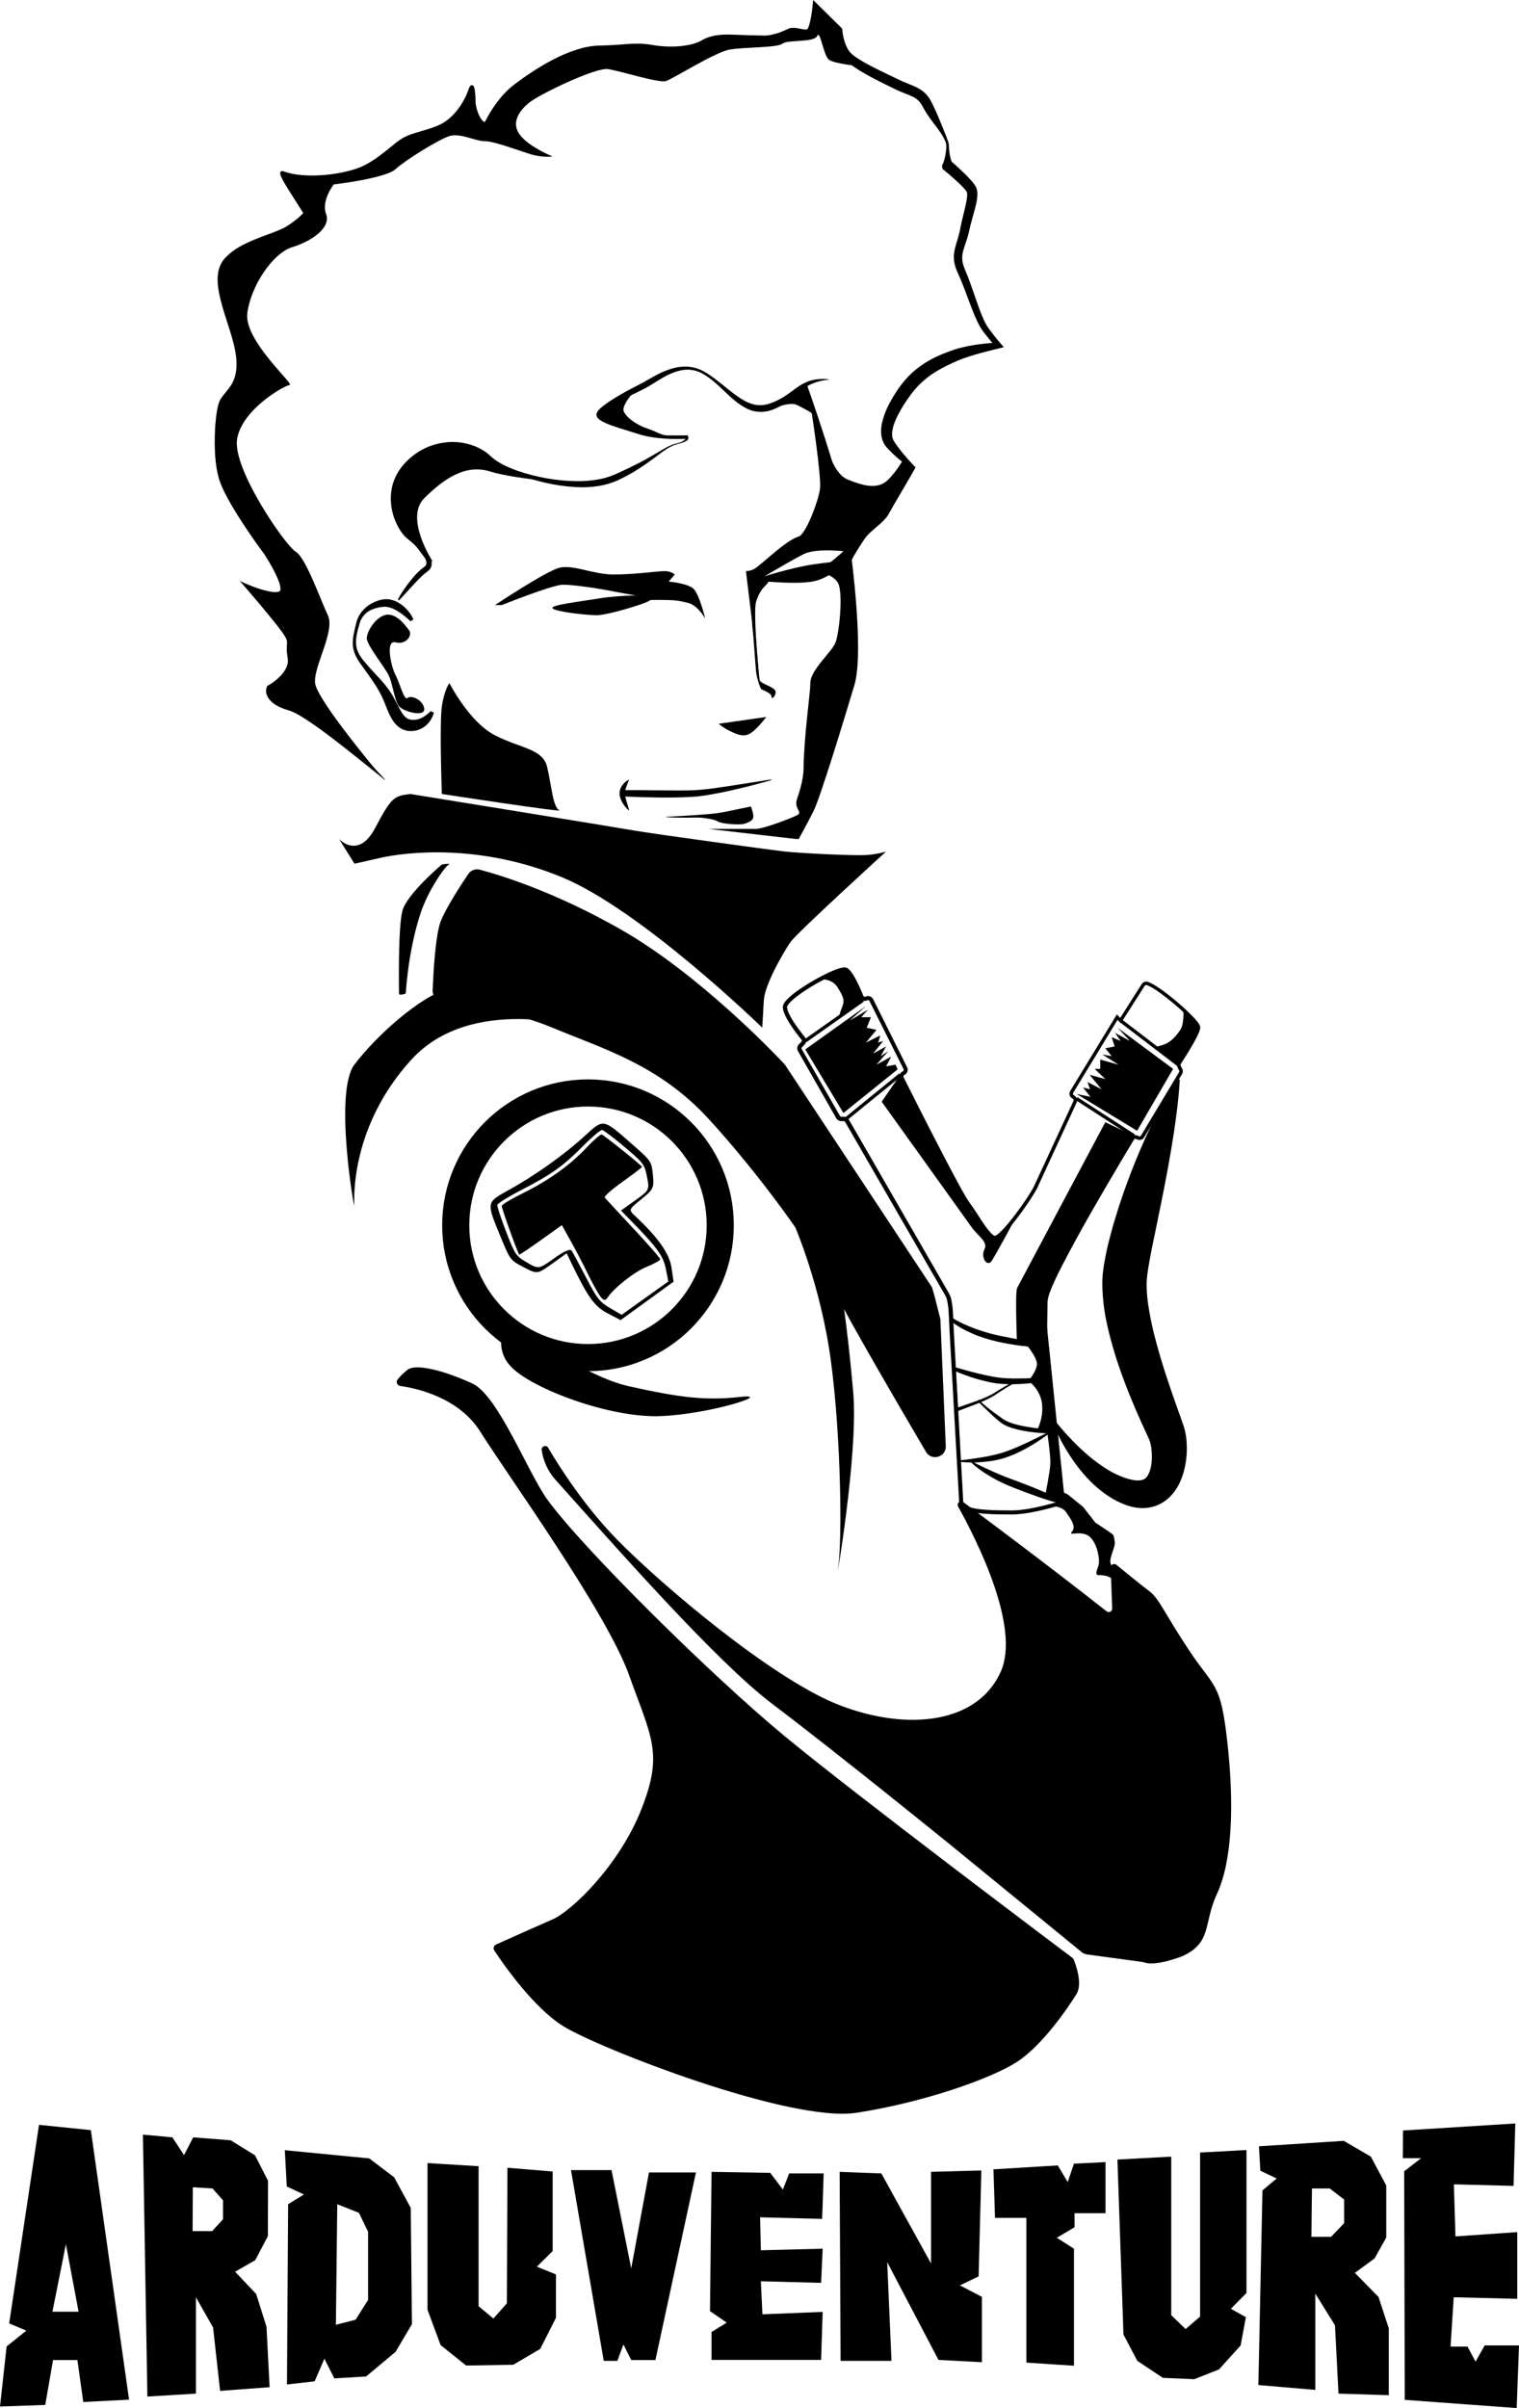 <?xml version="1.0" encoding="UTF-8" standalone="no"?>
<svg
   xmlns:dc="http://purl.org/dc/elements/1.1/"
   xmlns:cc="http://creativecommons.org/ns#"
   xmlns:rdf="http://www.w3.org/1999/02/22-rdf-syntax-ns#"
   xmlns:svg="http://www.w3.org/2000/svg"
   xmlns="http://www.w3.org/2000/svg"
   xmlns:sodipodi="http://sodipodi.sourceforge.net/DTD/sodipodi-0.dtd"
   xmlns:inkscape="http://www.inkscape.org/namespaces/inkscape"
   width="448.055pt"
   height="709.918pt"
   viewBox="0 0 448.055 709.918"
   version="1.2"
   id="svg4141"
   inkscape:version="0.91+devel+osxmenu r12922"
   sodipodi:docname="hero.svg">
  <defs
     id="defs4254" />
  <sodipodi:namedview
     pagecolor="#ffffff"
     bordercolor="#666666"
     borderopacity="1"
     objecttolerance="10"
     gridtolerance="10"
     guidetolerance="10"
     inkscape:pageopacity="0"
     inkscape:pageshadow="2"
     inkscape:window-width="1116"
     inkscape:window-height="800"
     id="namedview4252"
     showgrid="false"
     fit-margin-top="0"
     fit-margin-left="0"
     fit-margin-right="0"
     fit-margin-bottom="0"
     inkscape:zoom="0.64930556"
     inkscape:cx="243.36559"
     inkscape:cy="439.40104"
     inkscape:window-x="399"
     inkscape:window-y="148"
     inkscape:window-maximized="0"
     inkscape:current-layer="svg4141" />
  <g
     id="surface4033"
     transform="translate(-1193.305,-159.633)">
    <path
       style="fill:#000000;fill-opacity:1;fill-rule:nonzero;stroke:none"
       d="m 1334.816,416.027 c -1.289,-0.34 -2.644,0.176 -3.387,1.277 -2.156,3.188 -6.519,9.863 -8.098,13.863 -1.59,4.035 -2.199,15.098 -2.406,20.41 -0.062,1.633 1.129,3.043 2.75,3.238 6.133,0.75 21.004,2.957 32.582,7.793 14.961,6.25 31.41,10.898 46.074,26.895 C 1417,505.5 1433.168,527.5 1439.332,540 c 4.188,8.484 18.406,32.867 27.105,47.656 1.695,2.879 6.117,1.469 5.836,-1.859 l -1.59,-37.293 c -1.293,-5.156 -2.281,-9.074 -2.559,-9.504 l -43.141,-65.262 c -0.102,-0.156 -0.215,-0.305 -0.344,-0.441 -2.312,-2.477 -25.082,-26.527 -48.469,-39.797 -19.746,-11.207 -35.754,-16.004 -41.355,-17.473"
       id="path4144"
       inkscape:connector-curvature="0" />
    <path
       style="fill:#000000;fill-opacity:1;fill-rule:nonzero;stroke:none"
       d="m 1310.617,566.258 c -0.606,0.73 -0.18,1.836 0.762,1.969 4.883,0.691 17.285,3.406 23.621,13.512 8,12.762 37.168,53.066 43.832,71.664 C 1385.5,672 1389,676.5 1382.5,693 c -6.5,16.5 -20.488,30 -26.242,32.5 -4.621,2.004 -13.363,5.926 -16.641,7.398 -0.684,0.305 -0.926,1.141 -0.512,1.766 2.629,3.977 11.57,16.871 20.395,22.336 10.5,6.5 66.832,28.5 86.418,25.5 19.582,-3 39.629,-10 47.355,-15 7.727,-5 15.395,-16.5 17.559,-20 1.899,-3.062 -0.258,-8.805 -0.828,-10.191 -0.082,-0.199 -0.215,-0.375 -0.391,-0.504 -4.422,-3.32 -63.766,-47.922 -84.781,-65.273 -21.832,-18.031 -59.566,-55.387 -70,-69.699 -5.832,-8 -14.578,-30.832 -22.203,-34.336 -7.629,-3.504 -16.473,-6.066 -19.129,-4.027 -1.211,0.926 -2.184,1.949 -2.883,2.789"
       id="path4146"
       inkscape:connector-curvature="0" />
    <path
       style="fill:#000000;fill-opacity:1;fill-rule:nonzero;stroke:none"
       d="m 1555.359,673.477 c -2,-18.172 -3.793,-15.977 -11.285,-27.27 -7.496,-11.289 -8.844,-15.312 -11.742,-17.469 -2.074,-1.547 -7.066,-5.605 -9.738,-7.793 -0.684,-0.559 -1.711,-0.047 -1.676,0.84 l 0.449,12.02 c 0.031,0.879 -0.973,1.395 -1.66,0.852 -16.246,-12.785 -34.418,-26.363 -42.281,-32.203 -0.891,-0.66 -2.047,0.359 -1.508,1.328 5.629,10.121 18.469,35.672 12.559,48.719 -7.477,16.5 -30.145,17.168 -49.145,9.168 -19,-8 -50.062,-34 -63.863,-48 -9.438,-9.574 -16.785,-20.98 -20.488,-27.238 -0.57,-0.969 -2.055,-0.441 -1.899,0.672 0.457,3.273 1.879,6.336 4.082,8.797 17.953,20.031 47.391,53.539 63.836,65.977 19.82,14.992 52.441,41.457 52.441,41.457 l 39.141,31.973 c 0.125,0.102 0.266,0.172 1.16,0.48 l 16.859,2.297 c 3.258,1.473 11.199,-1.637 11.508,-1.777 8.77,-3.973 6.141,-9.723 10.141,-18.305 4.562,-9.781 5.109,-26.352 3.109,-44.523"
       id="path4148"
       inkscape:connector-curvature="0" />
    <path
       style="fill:#000000;fill-opacity:1;fill-rule:nonzero;stroke:none"
       d="m 1427.461,520.426 c 0,0 7.938,17.93 10.938,40.469 3,22.539 3.332,52.656 2.168,60.598 -1.168,7.941 5.992,-33.246 4.414,-51.32 -1.582,-18.07 -3.887,-36.746 -6.582,-41.738 -2.695,-4.992 -10.938,-8.008 -10.938,-8.008"
       id="path4150"
       inkscape:connector-curvature="0" />
    <path
       style="fill:#000000;fill-opacity:1;fill-rule:nonzero;stroke:none"
       d="m 1323.625,414.5 c 0,0 -10.293,8.66 -11.625,13.66 -1.332,4.996 -1,23.527 -1,24.352 0,0.82 2,0 2,0 0,0 0.586,-12.156 4.312,-23.508 2.356,-7.172 7.356,-14.004 8.355,-14.504 1,-0.5 -2.043,0 -2.043,0"
       id="path4152"
       inkscape:connector-curvature="0" />
    <path
       style="fill:#000000;fill-opacity:1;fill-rule:nonzero;stroke:none"
       d="m 1312.332,343.418 c 0,0 -2.832,-3.41 -5.664,-2.414 -2.836,0.996 -5.168,4.828 -5.168,6.828 0,2 5.332,8.5 6.5,11 1.168,2.5 1.668,7.336 3,9 1.332,1.668 7.867,3.336 7.434,0.668 -0.434,-2.668 -3.934,-4.012 -4.934,-3.09 -1,0.922 -2.379,-4.742 -3.523,-6.742 -1.145,-2 -3.188,-10.5 0,-9.668 3.191,0.832 5.023,-2.168 4.023,-3.5 -1,-1.332 -1.668,-2.082 -1.668,-2.082"
       id="path4154"
       inkscape:connector-curvature="0" />
    <path
       style="fill:#000000;fill-opacity:1;fill-rule:nonzero;stroke:none"
       d="m 1365,462.609 c 0,0 -32.668,-9.938 -50.332,9.395 -17.668,19.328 -17,40.328 -16.836,42.996 0.168,2.668 -6.164,-33.328 0,-41.496 C 1304,465.332 1317.07,453.332 1325.867,451 1334.668,448.668 1365,462.609 1365,462.609"
       id="path4156"
       inkscape:connector-curvature="0" />
    <path
       style="fill:#000000;fill-opacity:1;fill-rule:nonzero;stroke:none"
       d="m 1421.332,280.004 c 0,0 5,-2 7,-1 2,1 6,3 6,4 0,1 -4,-10 -4,-10 z m 0,0"
       id="path4158"
       inkscape:connector-curvature="0" />
    <path
       style="fill:#000000;fill-opacity:1;fill-rule:nonzero;stroke:none"
       d="m 1381.332,274.004 c 0,0 -5,5 -4,7 1,2 4,4 7,5 3,1 4,2 6,2 l 6,0 c 0,0 -2,1 -4,1 -2,0 -10,-1 -12,-2 -2,-1 -9,-3 -10,-4 -1,-1 0,-2 1,-3 1,-1 10,-6 10,-6"
       id="path4160"
       inkscape:connector-curvature="0" />
    <path
       style="fill:#000000;fill-opacity:1;fill-rule:nonzero;stroke:none"
       d="m 1319.332,324.004 c 0,0 -6,-5 -6,-12 0,-7 1,-11 3,-13 2,-2 5,-5 9,-6 4,-1 6,-1 9,0 3,1 4,2 4,2 0,0 -3,-4 -9,-4 -6,0 -12,2 -14,4 -2,2 -4,4 -5,7 -1,3 -2,5 -1,8 1,3 1,5 3,7 z m 0,0"
       id="path4162"
       inkscape:connector-curvature="0" />
    <path
       style="fill:#000000;fill-opacity:1;fill-rule:nonzero;stroke:none"
       d="m 1436.332,288.004 c 0,0 2,11 7,13 5,2 9,3 12,0 3,-3 5,-7 5,-7 l 2,4 -6,9 -3,6 -5,4 -3.922,8 -0.078,-1 c 0,0 -2,-13 -3,-18 -1,-5 -5,-18 -5,-18"
       id="path4164"
       inkscape:connector-curvature="0" />
    <path
       style="fill:#000000;fill-opacity:1;fill-rule:nonzero;stroke:none"
       d="m 1398,400.504 c 0,0 5.418,0.332 6.918,1.25 1.5,0.918 6.914,1.082 7.914,0.75 1,-0.332 2.586,-0.832 2.668,-2 0.082,-1.168 -0.668,-3 -0.668,-3 0,0 -5.91,1.695 -8.078,2.016 -2.172,0.316 -8.754,0.984 -8.754,0.984"
       id="path4166"
       inkscape:connector-curvature="0" />
    <path
       style="fill:#000000;fill-opacity:1;fill-rule:nonzero;stroke:none"
       d="m 1415.27,335.004 c 0,0 -0.312,7.5 0,9.875 0.312,2.375 0.875,11.25 1.062,12.812 0.188,1.562 1.125,4.938 1.625,5.188 0.5,0.25 3,1.125 2.938,2.188 -0.062,1.062 1.562,-0.562 1.125,-1.75 -0.438,-1.188 -4.312,-2.125 -4.625,-3.125 -0.312,-1 -2.125,-25.188 -2.125,-25.188"
       id="path4168"
       inkscape:connector-curvature="0" />
    <path
       style="fill:#000000;fill-opacity:1;fill-rule:nonzero;stroke:none"
       d="m 1389.832,331.004 c 0,0 6.5,0.5 8.168,2.332 1.668,1.836 3.332,8.668 3.332,8.668 0,0 -2.164,-3.891 -5,-4.613 -2.832,-0.719 -3.953,-0.863 -7.5,-0.887 -3.543,-0.023 -6.332,0 -6.332,0 z m 0,0"
       id="path4170"
       inkscape:connector-curvature="0" />
    <path
       style="fill:#000000;fill-opacity:1;fill-rule:nonzero;stroke:none"
       d="m 1435.164,448.332 c 0,0 3.504,-0.328 5.168,2.34 1.668,2.664 2.168,3.832 1.5,5.5 -0.664,1.664 -1.105,3.348 -1.105,3.348 l 7.105,-5.016 -5,-9 z m 0,0"
       id="path4172"
       inkscape:connector-curvature="0" />
    <path
       style="fill:#000000;fill-opacity:1;fill-rule:nonzero;stroke:none"
       d="m 1453.371,484.426 c 0,0 24.461,34.078 26.461,36.91 2,2.836 5,4.336 3.836,6.668 -1.168,2.332 0.832,5.332 2.164,3.332 1.336,-2 7.5,-13.492 7.5,-13.492 l -6.5,6.66 -7,-7.5 -10.836,-20.5 -10.164,-20 z m 0,0"
       id="path4174"
       inkscape:connector-curvature="0" />
    <path
       style="fill:#000000;fill-opacity:1;fill-rule:nonzero;stroke:none"
       d="m 1542.355,457.301 c 0,0 0.312,4.035 -0.856,5.867 -1.168,1.836 -2.91,3.836 -5.168,4.5 l -2.254,0.668 6.754,5.168 6,-11 z m 0,0"
       id="path4176"
       inkscape:connector-curvature="0" />
    <path
       style="fill:#000000;fill-opacity:1;fill-rule:nonzero;stroke:none"
       d="m 1519.332,490.477 c 0,0 -25.332,47.523 -26,48.855 -0.664,1.336 -0.059,15.992 -0.059,15.992 l 8.84,0.914 0.219,-15.547 12.82,-24.719 12.68,-21.469 z m 0,0"
       id="path4178"
       inkscape:connector-curvature="0" />
    <path
       style="fill:#000000;fill-opacity:1;fill-rule:nonzero;stroke:none"
       d="m 1503.121,603.602 c 0,0 3.379,-0.098 4.711,1.902 1.336,2 3,4.164 1.668,5.664 -1.332,1.5 2.5,-0.5 5,1.336 2.5,1.832 3.332,7.164 2.832,8.664 -0.5,1.5 -1.223,2.836 0.141,2.836 1.359,0 4.527,0.164 4.859,3.164 0.336,3 2.336,6.336 1.5,7.336 -0.832,1 -0.664,2.5 0,2.5 0.668,0 1.07,2.332 0.203,4.5 -0.867,2.164 -2.219,4.469 -2.219,4.469 l 2.016,1.531 3.16,-6.336 -1.516,-4.867 0.996,-6.98 c 0,0 -1.848,-4.836 -2.641,-5.539 -0.789,-0.703 -3.305,-2.172 -3,-4.277 0.305,-2.105 1.535,-4.004 1.266,-5.504 -0.266,-1.496 -0.195,-1.668 -0.762,-2.152 -0.57,-0.484 -4.93,-3.328 -4.93,-3.328 l -3.637,-4.66 -4.586,-3.699 -1.352,-0.656 0,3.5 z m 0,0"
       id="path4180"
       inkscape:connector-curvature="0" />
    <path
       style="fill:#000000;fill-opacity:1;fill-rule:nonzero;stroke:none"
       d="m 1435.332,391.004 c 2,-6 10,-29 10,-31 0,-2 0.586,-15 0.586,-15 l -1.586,-21 -1,-8 -2,-13 -8.832,-23.172 c 0,0 3.168,20.086 2.664,24 -0.402,3.137 -3.656,12.113 -5.988,13.871 -1.785,1.348 14.156,3.301 14.156,3.301 0,0 -4,3.797 -7,5.797 -3,2 3.5,1.602 4.5,5.602 1,4 0,13.43 -1,16.43 -1,3 -7.5,8.172 -7.5,12.172 0,2.82 -1.941,16.242 -2,25.164 -0.023,3.73 -1.645,8.113 -1.938,9 -1,3 1.938,3.836 -0.062,4.836 -2,1 -10,4 -12,4 l -14,0 26,3 c 0,0 5,-10 7,-16"
       id="path4182"
       inkscape:connector-curvature="0" />
    <path
       style="fill:#000000;fill-opacity:1;fill-rule:nonzero;stroke:none"
       d="m 1358.332,398.504 c -2,-0.832 -2.332,-7.504 -3.664,-12.836 -1.336,-5.336 -7.668,-5.336 -15.336,-9.25 -7.664,-3.918 -13.465,-15.414 -13.465,-15.414 0,0 -1.535,1.996 -2.242,6.996 -0.707,5 0,25.707 0,25.707 0,0 36.707,5.625 34.707,4.797"
       id="path4184"
       inkscape:connector-curvature="0" />
    <path
       style="fill:#000000;fill-opacity:1;fill-rule:nonzero;stroke:none"
       d="m 1449.332,411.668 c -3.5,0.336 -20,-0.5 -24.5,-1 -4.5,-0.5 -39.664,-5.332 -44.332,-6.164 -4.668,-0.836 -66.168,-10.797 -66.168,-10.797 -4.613,0.652 -5.332,0.461 -10.332,9.961 -5,9.5 -10.668,3.336 -10.668,3.336 l 4.5,7.199 c 0,0 -1.812,0.535 7.055,-1.535 8.867,-2.07 30.305,-4.188 53.934,5.48 23.629,9.664 59.324,44.461 59.324,44.461 0,0 0.188,-3.441 0.469,-8.105 0.281,-4.668 5.887,-14.336 7.887,-17.168 2,-2.832 28.168,-26.668 28.168,-26.668 0,0 -1.836,0.668 -5.336,1"
       id="path4186"
       inkscape:connector-curvature="0" />
    <path
       style="fill:#000000;fill-opacity:1;fill-rule:nonzero;stroke:none"
       d="m 1430.832,469.004 17.875,-12.75 -4.75,4.25 5.375,-3.203 -2,2.219 2.875,0 -1.25,3.109 2.875,0.625 -3.125,3.75 4.25,-2.125 -0.625,2.125 1.5,-0.5 -3,3.75 3.836,-2.125 -1.586,2.875 2.25,-1.5 -3.5,4 4.356,-2.375 -1.52,2.875 2.789,-0.5 0.625,1.375 -16,12.875 z m 0,0"
       id="path4188"
       inkscape:connector-curvature="0" />
    <path
       style="fill:#000000;fill-opacity:1;fill-rule:nonzero;stroke:none"
       d="m 1539.332,474.754 -16.375,-12.145 3.625,3.895 -4.375,-2.375 1.625,2.375 -2.625,-1.102 0.875,2.727 -2.75,0.551 1.875,2.324 -2.75,-0.5 4.75,3 -5.375,-1.5 0,2.75 -1.625,0 3.125,3 -4.625,-1.25 3.5,4.25 -4.125,-2.125 0.75,2.125 -2.062,-0.5 2.188,2.75 -4.125,-0.875 17.875,10.875 z m 0,0"
       id="path4190"
       inkscape:connector-curvature="0" />
    <path
       style="fill:#000000;fill-opacity:1;fill-rule:nonzero;stroke:none"
       d="m 1306.793,389.543 c -2.875,-2.32 -5.738,-4.641 -8.625,-6.93 -2.883,-2.289 -5.77,-4.559 -8.703,-6.746 -1.469,-1.094 -2.945,-2.164 -4.449,-3.176 -1.492,-1.023 -3.012,-2 -4.543,-2.801 -0.785,-0.395 -1.488,-0.695 -2.25,-0.906 -0.949,-0.277 -1.891,-0.598 -2.805,-1.09 -0.918,-0.469 -1.824,-1.066 -2.582,-1.973 -0.723,-0.902 -1.422,-2.145 -0.848,-3.699 l 0.164,-0.449 0.238,-0.043 c 1.274,-0.738 2.543,-1.699 3.586,-2.773 1.043,-1.078 1.902,-2.344 2.172,-3.715 0.055,-0.344 0.098,-0.688 0.07,-1.031 0,-0.172 -0.031,-0.344 -0.051,-0.516 l -0.094,-0.602 c -0.129,-0.816 -0.211,-1.66 -0.184,-2.508 0.012,-0.867 0.191,-1.629 0,-2.207 -0.188,-0.633 -0.621,-1.301 -1.051,-1.945 -1.816,-2.566 -3.894,-5.027 -5.93,-7.488 -2.051,-2.453 -4.129,-4.887 -6.223,-7.309 l -0.688,-0.797 0.926,0.484 0,0 c 2.727,1.18 5.555,2.312 8.434,2.773 0.711,0.094 1.441,0.137 2.066,-0.004 0.355,-0.09 0.426,-0.148 0.519,-0.34 0.086,-0.191 0.105,-0.512 0.074,-0.832 -0.16,-1.332 -0.781,-2.727 -1.402,-4.043 -0.637,-1.328 -1.359,-2.625 -2.121,-3.902 -0.379,-0.637 -0.769,-1.273 -1.172,-1.891 -0.367,-0.531 -0.879,-1.191 -1.305,-1.781 -1.785,-2.426 -3.48,-4.922 -5.133,-7.445 -1.648,-2.527 -3.238,-5.098 -4.676,-7.789 -0.719,-1.344 -1.391,-2.723 -1.941,-4.199 -0.59,-1.496 -0.855,-3.016 -1.121,-4.527 -0.469,-3.039 -0.547,-6.086 -0.488,-9.121 0.031,-1.516 0.117,-3.031 0.277,-4.543 0.137,-1.516 0.336,-3.023 0.711,-4.539 0.09,-0.379 0.215,-0.754 0.363,-1.133 0.148,-0.367 0.379,-0.777 0.602,-1.082 0.441,-0.648 0.941,-1.238 1.41,-1.812 0.938,-1.152 1.809,-2.301 2.293,-3.633 1.023,-2.637 0.898,-5.602 0.363,-8.438 -1.09,-5.738 -3.66,-11.172 -4.824,-17.402 -0.281,-1.57 -0.465,-3.219 -0.277,-5.004 0.086,-0.887 0.297,-1.828 0.691,-2.75 0.199,-0.461 0.441,-0.922 0.75,-1.348 0.148,-0.227 0.301,-0.418 0.445,-0.578 0.148,-0.172 0.297,-0.344 0.453,-0.5 2.504,-2.555 5.445,-3.914 8.281,-5.117 2.828,-1.199 5.727,-2.094 8.27,-3.242 0.644,-0.305 1.164,-0.586 1.758,-0.98 0.605,-0.391 1.191,-0.809 1.766,-1.238 0.57,-0.434 1.133,-0.875 1.656,-1.348 0.508,-0.453 1.066,-1 1.402,-1.426 l 0.082,0.918 -3.445,-5.422 c -1.145,-1.812 -2.316,-3.586 -3.301,-5.539 -0.117,-0.25 -0.234,-0.504 -0.324,-0.785 -0.047,-0.141 -0.086,-0.289 -0.105,-0.477 0,-0.098 -0.016,-0.199 0.039,-0.355 0.031,-0.148 0.238,-0.348 0.402,-0.363 0.324,-0.059 0.469,0.047 0.613,0.082 l 0.371,0.117 0.738,0.242 c 0.504,0.133 1.016,0.25 1.523,0.359 0.516,0.082 1.031,0.184 1.551,0.246 2.082,0.258 4.195,0.289 6.301,0.188 2.109,-0.098 4.207,-0.367 6.273,-0.766 2.059,-0.406 4.121,-0.914 6.008,-1.715 3.824,-1.641 6.977,-4.457 10.34,-7.133 0.848,-0.652 1.793,-1.32 2.828,-1.809 1.024,-0.504 2.086,-0.848 3.121,-1.16 2.074,-0.602 4.07,-1.152 6.004,-1.934 3.684,-1.371 6.555,-4.68 8.438,-8.383 0.231,-0.465 0.438,-0.945 0.633,-1.426 0.199,-0.473 0.336,-0.977 0.574,-1.531 0.07,-0.148 0.109,-0.273 0.277,-0.477 0.078,-0.062 0.086,-0.109 0.258,-0.184 0.094,-0.074 0.445,-0.059 0.555,0.047 0.266,0.203 0.266,0.324 0.32,0.418 0.141,0.371 0.168,0.625 0.219,0.914 0.086,0.555 0.137,1.094 0.183,1.633 0.039,0.539 0.055,1.074 0.055,1.609 -0.016,0.469 0.059,0.926 0.145,1.414 0.195,0.961 0.48,1.957 0.934,2.867 0.223,0.453 0.473,0.898 0.777,1.277 0.277,0.367 0.762,0.684 0.863,0.566 0.078,-0.031 0.172,-0.184 0.297,-0.457 l 0.375,-0.719 c 0.258,-0.477 0.519,-0.945 0.801,-1.406 1.105,-1.848 2.371,-3.602 3.805,-5.234 0.723,-0.812 1.496,-1.586 2.332,-2.301 0.848,-0.719 1.699,-1.34 2.57,-1.98 1.734,-1.27 3.516,-2.477 5.344,-3.613 3.668,-2.258 7.52,-4.297 11.75,-5.621 2.09,-0.664 4.375,-1.113 6.633,-1.145 2.106,-0.047 4.191,-0.141 6.289,-0.312 2.074,-0.168 4.328,-0.371 6.606,-0.188 1.117,0.078 2.25,0.254 3.281,0.414 0.988,0.172 1.996,0.262 3.004,0.328 2.012,0.102 4.043,0.059 6.02,-0.254 0.988,-0.145 1.965,-0.359 2.887,-0.668 0.465,-0.152 0.91,-0.324 1.34,-0.523 l 0.629,-0.328 c 0.262,-0.141 0.52,-0.301 0.789,-0.422 2.156,-1.027 4.449,-1.27 6.625,-1.297 2.191,0.012 4.297,0.137 6.43,0.203 l 3.195,0.066 1.594,0.035 c 0.5,-0.004 1.012,-0.066 1.52,-0.156 1.023,-0.188 2.035,-0.469 3.023,-0.824 0.492,-0.184 0.977,-0.383 1.453,-0.598 l 0.707,-0.336 c 0.246,-0.129 0.555,-0.242 0.844,-0.297 1.184,-0.215 2.285,0.078 3.312,0.273 0.508,0.094 1.035,0.195 1.426,0.125 0.195,-0.043 0.273,-0.094 0.359,-0.215 0.102,-0.152 0.203,-0.379 0.289,-0.605 0.352,-0.93 0.543,-1.98 0.731,-3.008 0.184,-1.031 0.336,-2.086 0.426,-3.125 l 0.18,-1.73 1.277,1.262 7.047,6.949 0,0 0.231,0.223 0.043,0.438 c 0.207,2.094 0.773,4.332 1.883,6.016 0.469,0.773 1.281,1.363 2.168,2.012 0.891,0.617 1.855,1.188 2.84,1.73 1.973,1.098 4.031,2.105 6.105,3.094 l 3.133,1.508 c 1.062,0.535 1.977,0.941 3.062,1.363 1.051,0.426 2.195,0.848 3.356,1.5 1.152,0.656 2.277,1.625 3.019,2.762 0.188,0.285 0.383,0.566 0.527,0.859 0.164,0.297 0.32,0.586 0.426,0.824 l 0.734,1.527 c 0.477,1.035 0.949,2.098 1.391,3.18 0.863,2.184 1.816,4.309 2.605,6.582 0.086,0.297 0.168,0.598 0.188,0.945 l 0.031,0.883 c 0.039,0.578 0.094,1.16 0.191,1.738 0.203,1.156 0.48,2.316 1.09,3.473 l 0,0.004 -0.605,-1.293 c 1.918,1.672 3.75,3.34 5.527,5.25 0.445,0.504 0.879,0.973 1.312,1.605 0.105,0.137 0.223,0.336 0.332,0.527 0.102,0.164 0.231,0.434 0.309,0.68 0.156,0.488 0.207,0.926 0.223,1.328 0.027,1.586 -0.305,2.824 -0.598,4.082 -0.629,2.469 -1.367,4.793 -1.871,7.148 -0.512,2.582 -1.715,4.957 -1.98,7.031 -0.129,1.047 0.016,2.086 0.355,3.145 0.34,1.004 0.918,2.242 1.348,3.398 0.898,2.348 1.688,4.703 2.5,7.035 0.824,2.312 1.629,4.664 2.742,6.719 0.527,0.961 1.32,1.965 2.047,2.926 0.75,0.965 1.527,1.926 2.316,2.852 l 0,0.004 0.93,1.051 -1.461,0.355 c -2.344,0.57 -4.707,1.16 -7,1.832 -1.145,0.352 -2.289,0.68 -3.387,1.086 -1.105,0.406 -2.113,0.844 -3.234,1.348 -2.176,0.992 -4.226,2.066 -6.113,3.332 -1.863,1.301 -3.562,2.789 -5.039,4.504 -0.738,0.867 -1.395,1.762 -2.07,2.73 -0.676,0.965 -1.316,1.945 -1.902,2.945 -1.141,1.992 -2.215,4.062 -2.602,6.094 -0.207,1.004 -0.219,1.965 0.062,2.762 0.07,0.203 0.16,0.391 0.262,0.578 0.098,0.195 0.301,0.473 0.449,0.707 0.324,0.48 0.668,0.961 1.027,1.43 1.418,1.895 3.031,3.703 4.699,5.453 l 0,0.004 0.281,0.277 -0.176,0.309 c -1.309,2.316 -2.629,4.625 -3.992,6.902 l -2.012,3.43 -1.992,3.508 c -0.855,1.246 -1.895,2.148 -2.906,3.035 -1.012,0.879 -2.039,1.723 -2.91,2.605 -0.809,0.828 -1.512,1.945 -2.207,3.027 l -2.09,3.359 -0.52,-0.207 c 0.289,-1.336 0.738,-2.609 1.301,-3.852 0.566,-1.242 1.215,-2.453 2.231,-3.566 0.988,-1.016 2.027,-1.852 3.019,-2.719 0.977,-0.863 1.969,-1.727 2.633,-2.668 0.277,-0.402 0.629,-1.113 0.973,-1.672 0.344,-0.578 0.707,-1.141 1.062,-1.703 l 2.168,-3.355 c 1.449,-2.234 2.961,-4.422 4.5,-6.598 l 0.109,0.59 0,-0.004 c -2.184,-1.25 -4.152,-2.785 -5.996,-4.531 -0.453,-0.441 -0.898,-0.898 -1.332,-1.367 -0.219,-0.258 -0.414,-0.441 -0.656,-0.758 -0.254,-0.309 -0.465,-0.652 -0.641,-1.012 -0.715,-1.449 -0.816,-3.023 -0.695,-4.426 0.148,-1.414 0.527,-2.727 0.977,-3.969 0.445,-1.246 0.996,-2.426 1.613,-3.551 1.234,-2.25 2.57,-4.379 4.305,-6.395 3.375,-4.059 8.145,-6.82 12.832,-8.484 1.133,-0.438 2.406,-0.875 3.637,-1.176 1.238,-0.316 2.461,-0.582 3.699,-0.777 2.469,-0.406 4.922,-0.668 7.418,-0.75 l -0.535,1.41 0,-0.004 c -0.84,-0.941 -1.648,-1.883 -2.441,-2.859 -0.789,-0.992 -1.574,-1.914 -2.281,-3.098 -1.309,-2.285 -2.156,-4.629 -3.059,-6.953 -0.879,-2.324 -1.723,-4.645 -2.652,-6.902 -0.465,-1.156 -0.977,-2.145 -1.48,-3.473 -0.465,-1.277 -0.719,-2.742 -0.582,-4.164 0.133,-1.422 0.547,-2.695 0.902,-3.867 0.363,-1.18 0.688,-2.305 0.898,-3.449 0.461,-2.508 1.152,-4.938 1.668,-7.281 0.25,-1.156 0.476,-2.363 0.418,-3.262 -0.016,-0.215 -0.055,-0.395 -0.094,-0.492 -0.016,-0.051 -0.024,-0.062 -0.09,-0.156 -0.047,-0.078 -0.082,-0.148 -0.172,-0.254 -0.277,-0.383 -0.691,-0.82 -1.078,-1.234 -1.652,-1.672 -3.531,-3.293 -5.391,-4.82 l -0.43,-0.352 -0.18,-0.941 0,-0.004 c 0.609,-1.156 0.883,-2.316 1.09,-3.473 0.094,-0.578 0.152,-1.16 0.188,-1.738 0.012,-0.281 0.027,-0.594 0.023,-0.852 -0.012,-0.227 -0.078,-0.492 -0.156,-0.75 -0.762,-2.102 -2.277,-3.945 -3.656,-5.797 -0.703,-0.93 -1.387,-1.879 -2.023,-2.867 -0.32,-0.496 -0.621,-1.008 -0.902,-1.535 l -0.395,-0.711 c -0.113,-0.223 -0.254,-0.414 -0.387,-0.617 -0.539,-0.793 -1.23,-1.363 -2.086,-1.848 -0.867,-0.477 -1.902,-0.859 -3,-1.285 -1.074,-0.418 -2.273,-0.965 -3.273,-1.477 l -3.117,-1.527 c -2.078,-1.051 -4.16,-2.129 -6.199,-3.348 -1.016,-0.621 -2.019,-1.277 -3,-2.02 -0.488,-0.379 -0.977,-0.773 -1.438,-1.246 -0.231,-0.23 -0.461,-0.484 -0.68,-0.766 -0.109,-0.133 -0.215,-0.301 -0.32,-0.449 l -0.246,-0.426 c -1.258,-2.32 -1.707,-4.754 -1.672,-7.266 l 0.274,0.656 0,0 -6.945,-7.047 1.457,-0.469 0,0.004 c -0.562,2.109 -1.02,4.176 -1.906,6.25 -0.125,0.262 -0.25,0.52 -0.465,0.797 -0.238,0.316 -0.672,0.512 -1,0.535 -0.676,0.055 -1.207,-0.094 -1.738,-0.211 -1.035,-0.246 -2.055,-0.555 -2.992,-0.379 -0.238,0.043 -0.434,0.113 -0.664,0.223 l -0.738,0.34 c -0.496,0.219 -1,0.414 -1.508,0.594 -1.016,0.375 -2.051,0.684 -3.125,0.895 -0.535,0.102 -1.082,0.172 -1.649,0.184 l -4.793,0.105 c -2.121,0.098 -4.281,0.098 -6.34,0.332 -2.059,0.23 -4.074,0.703 -5.691,1.703 l -1.32,0.891 c -0.512,0.305 -1.031,0.574 -1.562,0.809 -1.062,0.461 -2.152,0.801 -3.25,1.059 -2.203,0.508 -4.453,0.715 -6.695,0.641 -1.117,-0.051 -2.238,-0.133 -3.348,-0.305 -1.074,-0.156 -2.043,-0.328 -3.051,-0.406 -1.977,-0.195 -3.984,-0.004 -6.156,0.105 -2.148,0.105 -4.32,0.156 -6.473,0.121 -2.008,-0.074 -3.961,0.199 -5.957,0.715 -3.973,1.023 -7.824,2.777 -11.531,4.754 -1.855,1 -3.672,2.074 -5.449,3.219 -0.875,0.574 -1.77,1.168 -2.582,1.793 -0.812,0.629 -1.582,1.328 -2.312,2.074 -1.449,1.5 -2.73,3.184 -3.875,4.945 -0.289,0.441 -0.562,0.891 -0.824,1.344 l -0.387,0.684 c -0.117,0.188 -0.234,0.578 -0.648,0.793 -0.203,0.113 -0.445,0.117 -0.641,0.082 -0.191,-0.043 -0.359,-0.117 -0.496,-0.203 -0.285,-0.168 -0.504,-0.367 -0.707,-0.578 -0.402,-0.414 -0.746,-0.863 -1.047,-1.332 -0.602,-0.941 -1.117,-1.941 -1.426,-3.051 -0.152,-0.547 -0.25,-1.148 -0.254,-1.742 0,-0.535 0.016,-1.062 0.043,-1.59 0.031,-0.523 0.062,-1.051 0.062,-1.555 0,-0.242 -0.016,-0.52 -0.043,-0.66 0.01,-0.027 -0.043,-0.039 0.113,0.09 0.047,0.023 0.102,0.047 0.188,0.059 0.094,0 0.144,-0.016 0.18,-0.027 0.105,-0.059 0.074,-0.043 0.098,-0.07 -0.01,0 -0.086,0.117 -0.133,0.207 -0.203,0.418 -0.355,0.941 -0.539,1.461 -0.188,0.512 -0.391,1.016 -0.606,1.516 -0.863,1.992 -1.906,3.934 -3.309,5.668 -1.371,1.723 -3.242,3.25 -5.402,4.008 -2.031,0.789 -4.156,1.34 -6.176,1.895 -1.008,0.285 -1.98,0.59 -2.875,1.016 -0.902,0.414 -1.715,0.965 -2.566,1.598 -3.352,2.496 -6.75,5.352 -10.859,6.969 -4.141,1.512 -8.434,1.996 -12.723,2.207 -2.148,0.074 -4.305,0.016 -6.445,-0.281 -0.535,-0.07 -1.066,-0.184 -1.601,-0.273 -0.527,-0.125 -1.055,-0.25 -1.582,-0.398 l -1.324,-0.445 c 0.027,0 0.133,-0.086 0.125,-0.109 0.01,-0.035 0,0.004 0.01,0.035 0.01,0.078 0.031,0.191 0.07,0.301 0.074,0.223 0.184,0.457 0.297,0.688 0.945,1.844 2.203,3.586 3.449,5.293 1.266,1.699 2.605,3.363 4.004,4.953 l 0.328,0.371 -0.246,0.547 0,0.004 c -0.219,0.48 -0.406,0.785 -0.633,1.148 -0.219,0.348 -0.449,0.68 -0.699,0.992 -0.492,0.629 -1.008,1.234 -1.562,1.797 -0.559,0.555 -1.125,1.102 -1.715,1.613 -0.59,0.539 -1.348,1.055 -2.019,1.461 -1.383,0.848 -2.781,1.504 -4.16,2.137 l -4.055,1.855 c -1.324,0.613 -2.594,1.285 -3.785,1.98 -1.184,0.707 -2.281,1.492 -3.113,2.383 -0.449,0.492 -0.691,0.805 -0.902,1.254 -0.211,0.449 -0.367,0.984 -0.441,1.59 -0.148,1.199 -0.082,2.574 0.078,3.965 0.73,5.645 2.652,11.504 3.227,17.684 0.113,1.555 0.156,3.117 -0.035,4.691 -0.16,1.562 -0.531,3.141 -1.223,4.582 -0.68,1.449 -1.68,2.707 -2.691,3.82 -0.508,0.562 -1.008,1.102 -1.438,1.676 -0.438,0.531 -0.648,1.16 -0.848,1.871 -0.731,2.816 -0.703,5.859 -0.582,8.809 0.137,2.969 0.504,5.926 1.035,8.809 0.262,1.438 0.57,2.883 1.051,4.195 0.476,1.344 1.098,2.684 1.77,3.996 1.352,2.629 2.883,5.191 4.469,7.723 1.582,2.527 3.258,5.008 4.941,7.48 0.43,0.641 0.828,1.176 1.293,1.895 0.395,0.652 0.77,1.309 1.137,1.973 0.731,1.332 1.426,2.684 2.043,4.078 0.594,1.414 1.207,2.816 1.359,4.484 0.02,0.422 0.016,0.887 -0.219,1.375 -0.121,0.242 -0.328,0.477 -0.574,0.621 -0.266,0.156 -0.492,0.188 -0.699,0.238 -0.856,0.141 -1.645,0.035 -2.41,-0.098 -3.035,-0.648 -5.785,-1.91 -8.469,-3.293 l 0,0 0.238,-0.316 c 2.184,2.348 4.348,4.707 6.488,7.09 2.133,2.398 4.281,4.758 6.258,7.348 0.473,0.668 0.977,1.332 1.285,2.23 0.156,0.445 0.191,0.965 0.176,1.383 -0.012,0.422 -0.039,0.805 -0.031,1.18 0,0.754 0.105,1.508 0.25,2.266 l 0.113,0.582 c 0.035,0.223 0.082,0.445 0.09,0.676 0.047,0.453 0.012,0.91 -0.047,1.359 -0.289,1.809 -1.289,3.32 -2.406,4.574 -1.149,1.258 -2.418,2.301 -3.879,3.223 l 0,0 0.406,-0.492 c 0.062,-0.027 0.09,0.172 0.16,0.262 0.055,0.117 0.145,0.227 0.227,0.34 0.18,0.219 0.414,0.426 0.684,0.633 0.543,0.41 1.262,0.746 2,1.066 0.742,0.312 1.559,0.566 2.371,0.836 1.004,0.312 1.977,0.801 2.816,1.277 3.359,1.984 6.215,4.344 9.055,6.754 2.82,2.426 5.535,4.941 8.176,7.531 1.328,1.285 2.621,2.609 3.906,3.938 1.285,1.328 2.562,2.664 3.797,4.043 z m 0,0"
       id="path4192"
       inkscape:connector-curvature="0" />
    <path
       style="fill:#000000;fill-opacity:1;fill-rule:nonzero;stroke:none"
       d="m 1310.645,336.367 c 1.422,-2.551 3.106,-4.926 5.066,-7.125 0.496,-0.555 1.02,-1.078 1.59,-1.582 0.281,-0.254 0.586,-0.5 0.91,-0.73 0.188,-0.137 0.25,-0.199 0.363,-0.281 l 0.152,-0.117 0.098,-0.133 c 0.582,-0.59 0.133,-1.961 -0.617,-3.102 -0.738,-1.172 -1.707,-2.258 -2.762,-3.219 -0.519,-0.5 -1.094,-0.93 -1.656,-1.375 l -0.848,-0.719 -0.746,-0.816 c -0.914,-1.152 -1.645,-2.441 -2.211,-3.797 -0.609,-1.348 -0.981,-2.793 -1.223,-4.266 -0.426,-2.938 -0.137,-6.105 1.211,-8.883 1.301,-2.809 3.492,-5.082 5.934,-6.832 1.238,-0.875 2.594,-1.582 3.992,-2.164 1.43,-0.504 2.883,-0.941 4.383,-1.113 1.492,-0.238 3.008,-0.203 4.492,-0.078 1.488,0.176 2.945,0.527 4.348,1.035 1.383,0.559 2.715,1.242 3.898,2.16 1.164,1.023 2.113,1.922 3.359,2.645 2.418,1.469 5.137,2.469 7.863,3.293 5.484,1.602 11.211,2.445 16.852,2.297 2.812,-0.117 5.613,-0.492 8.184,-1.41 1.262,-0.43 2.594,-1.078 3.871,-1.68 1.301,-0.59 2.578,-1.227 3.863,-1.855 2.562,-1.277 5.027,-2.746 7.527,-4.223 1.254,-0.723 2.539,-1.461 3.965,-1.832 0.703,-0.188 1.402,-0.352 2.035,-0.68 0.309,-0.164 0.617,-0.352 0.832,-0.586 0.094,-0.117 0.188,-0.25 0.18,-0.336 0.01,-0.078 -0.094,-0.098 -0.074,-0.012 l 0,0.004 0.414,0.145 c -4.465,0.125 -8.91,0.035 -13.219,-1.082 l -6.316,-1.961 c -1.055,-0.332 -2.102,-0.688 -3.145,-1.074 -1.043,-0.406 -2.082,-0.805 -3.062,-1.52 -0.238,-0.191 -0.484,-0.406 -0.683,-0.715 -0.203,-0.297 -0.32,-0.797 -0.164,-1.215 0.316,-0.711 0.75,-1.109 1.18,-1.504 0.867,-0.773 1.789,-1.41 2.719,-2.035 1.859,-1.238 3.797,-2.324 5.738,-3.379 l 2.941,-1.531 c 0.984,-0.496 1.867,-0.984 2.828,-1.562 1.906,-1.098 3.906,-2.184 6.074,-2.895 1.078,-0.375 2.203,-0.621 3.34,-0.758 1.145,-0.086 2.305,-0.098 3.43,0.141 2.281,0.41 4.266,1.656 6.043,2.957 1.801,1.312 3.484,2.758 5.211,4.102 1.723,1.336 3.481,2.629 5.371,3.41 1.883,0.828 3.871,0.926 5.766,0.348 1.953,-0.59 3.863,-1.582 5.598,-2.785 1.746,-1.188 3.461,-2.738 5.617,-3.66 2.148,-0.914 4.48,-1.07 6.672,-0.82 l 0,0.086 c -2.195,0.234 -4.332,0.754 -6.152,1.785 -1.816,1.043 -3.289,2.625 -5.098,4.02 -0.883,0.715 -1.855,1.348 -2.867,1.898 -0.512,0.258 -1.016,0.551 -1.547,0.762 -0.527,0.227 -1.043,0.469 -1.645,0.617 -2.305,0.75 -5.008,0.512 -7.082,-0.617 -4.211,-2.211 -6.879,-5.844 -10.332,-8.5 -0.867,-0.648 -1.75,-1.289 -2.695,-1.797 -0.488,-0.207 -0.941,-0.5 -1.457,-0.625 l -0.758,-0.242 c -0.254,-0.059 -0.523,-0.082 -0.781,-0.125 -2.098,-0.352 -4.223,0.215 -6.168,1.031 -1.961,0.832 -3.762,2.027 -5.633,3.18 -0.918,0.562 -1.945,1.172 -2.941,1.641 l -2.949,1.461 c -1.961,0.973 -3.91,1.965 -5.805,3.027 -0.934,0.539 -1.871,1.102 -2.688,1.746 -0.414,0.301 -0.789,0.699 -0.949,0.977 -0.047,0.102 -0.055,0.195 0.031,0.363 0.086,0.16 0.246,0.336 0.422,0.5 0.762,0.645 1.762,1.137 2.742,1.59 0.988,0.457 2.016,0.848 3.043,1.234 2.059,0.754 4.152,1.484 6.234,2.145 2.106,0.594 4.301,0.844 6.492,0.887 2.184,0.047 4.391,-0.117 6.523,-0.496 l 0.254,-0.043 0.16,0.188 0,0.004 c 0.262,0.363 0.195,0.762 0.047,1.008 -0.148,0.25 -0.34,0.359 -0.512,0.48 -0.352,0.211 -0.707,0.328 -1.059,0.457 -0.695,0.242 -1.414,0.391 -2.09,0.613 -1.363,0.426 -2.578,1.211 -3.742,2.043 -2.32,1.691 -4.613,3.5 -7.086,5.055 -1.223,0.793 -2.488,1.531 -3.781,2.211 -0.641,0.348 -1.301,0.66 -1.957,0.98 -0.633,0.34 -1.351,0.598 -2.07,0.863 -2.863,1.039 -5.863,1.383 -8.816,1.426 -5.906,-0.086 -11.691,-1.234 -17.203,-3.125 -2.754,-0.945 -5.465,-2.039 -7.988,-3.57 -1.266,-0.73 -2.406,-1.844 -3.434,-2.695 -1.113,-0.84 -2.383,-1.453 -3.707,-1.898 -2.672,-0.836 -5.543,-0.898 -8.238,-0.312 -2.711,0.559 -5.234,1.77 -7.426,3.406 -2.215,1.629 -4.133,3.629 -5.441,5.988 -0.664,1.176 -1.137,2.457 -1.473,3.789 -0.285,1.336 -0.438,2.727 -0.355,4.121 0.129,2.777 0.98,5.621 2.676,7.902 l 0.688,0.805 c 0.262,0.234 0.516,0.477 0.785,0.703 l 1.734,1.32 c 1.133,0.906 2.316,1.773 3.34,2.895 0.523,0.551 0.988,1.191 1.32,1.98 0.078,0.203 0.152,0.406 0.184,0.641 0.043,0.23 0.086,0.457 0.055,0.715 -0.01,0.25 -0.039,0.5 -0.144,0.742 l -0.144,0.359 -0.215,0.309 -0.223,0.301 -0.262,0.23 c -0.168,0.145 -0.379,0.32 -0.488,0.395 -0.262,0.18 -0.527,0.383 -0.785,0.609 -0.519,0.438 -1.008,0.941 -1.516,1.43 -1.98,2.016 -3.863,4.195 -5.84,6.305 z m 0,0"
       id="path4194"
       inkscape:connector-curvature="0" />
    <path
       style="fill:#000000;fill-opacity:1;fill-rule:nonzero;stroke:none"
       d="m 1420.855,389.598 c -3.559,1.051 -7.149,1.961 -10.762,2.797 -1.801,0.441 -3.625,0.793 -5.449,1.152 -1.828,0.348 -3.66,0.676 -5.551,0.887 -3.766,0.312 -7.465,0.332 -11.176,0.312 l -5.559,-0.109 -5.527,-0.215 0,-1.836 c 3.738,-0.074 7.41,0.019 11.105,0.047 3.68,0.023 7.391,0.133 11,-0.094 3.606,-0.23 7.269,-0.867 10.914,-1.402 l 10.961,-1.73 z m 0,0"
       id="path4196"
       inkscape:connector-curvature="0" />
    <path
       style="fill:#000000;fill-opacity:1;fill-rule:nonzero;stroke:none"
       d="m 1378.848,389.52 c -0.316,0.836 -0.648,1.578 -0.887,2.305 -0.246,0.738 -0.387,1.383 -0.316,2.02 0.07,0.688 0.301,1.445 0.527,2.219 0.234,0.773 0.496,1.559 0.703,2.414 l -0.086,0.055 c -0.699,-0.551 -1.246,-1.227 -1.715,-1.965 -0.465,-0.742 -0.84,-1.559 -0.992,-2.531 -0.152,-1.031 0.199,-2.062 0.715,-2.801 0.523,-0.758 1.191,-1.375 2.019,-1.746 z m 0,0"
       id="path4198"
       inkscape:connector-curvature="0" />
    <path
       style="fill:#000000;fill-opacity:1;fill-rule:nonzero;stroke:none"
       d="m 1389.832,400.441 6.312,-0.359 c 2.102,-0.133 4.203,-0.277 6.293,-0.457 1.043,-0.094 2.082,-0.211 3.113,-0.367 1.012,-0.168 2.043,-0.375 3.07,-0.594 l 6.18,-1.266 0.066,0.207 c -1.957,0.84 -3.992,1.445 -6.051,1.941 -1.031,0.234 -2.066,0.469 -3.137,0.609 -1.059,0.141 -2.117,0.238 -3.172,0.312 -2.113,0.164 -4.231,0.219 -6.344,0.227 -2.109,0.019 -4.223,-0.027 -6.332,-0.129 z m 0,0"
       id="path4200"
       inkscape:connector-curvature="0" />
    <path
       style="fill:#000000;fill-opacity:1;fill-rule:nonzero;stroke:none"
       d="m 1405.332,373.004 14,-2 c 0,0 -3,4 -5,5 -2,1 -4,0 -6,-1 -2,-1 -3,-2 -3,-2"
       id="path4202"
       inkscape:connector-curvature="0" />
    <path
       style="fill:#000000;fill-opacity:1;fill-rule:nonzero;stroke:none"
       d="m 1386.332,336.004 6,-7 c 0,0 -1,-1 -3,-1 -2,0 -9,1 -15,1 -6,0 -12,-3 -16,-2 -4,1 -19,11 -19,11 l 2,0 c 0,0 15,-6 18,-6 3,0 10,1 15,2 5,1 12,2 12,2"
       id="path4204"
       inkscape:connector-curvature="0" />
    <path
       style="fill:#000000;fill-opacity:1;fill-rule:nonzero;stroke:none"
       d="m 1416.332,331.004 -3,-3 c 0,0 1.66,0.023 3,-1 3.234,-2.465 8.469,-7.586 12,-9 5,-2 13.891,-1.227 13.891,-1.227 l 1.23,5.508 c 0,0 -9.121,-1.281 -13.121,0.719 -4,2 -14,8 -14,8"
       id="path4206"
       inkscape:connector-curvature="0" />
    <path
       style="fill:#000000;fill-opacity:1;fill-rule:nonzero;stroke:none"
       d="m 1387.332,335.004 c 0,0 -11,0 -17,1 -6,1 -15,2 -14,3 1,1 10,2 13,2 3,0 13,-3 15,-4 2,-1 3,-2 3,-2"
       id="path4208"
       inkscape:connector-curvature="0" />
    <path
       style="fill:#000000;fill-opacity:1;fill-rule:nonzero;stroke:none"
       d="m 1417.332,330.004 c 0,0 9,-3 16,-4 7,-1 10,-1 10,-1 0,0 -5,5 -10,6 -5,1 -14,0 -15,0 -1,0 -1,-1 -1,-1"
       id="path4210"
       inkscape:connector-curvature="0" />
    <path
       style="fill:#000000;fill-opacity:1;fill-rule:nonzero;stroke:none"
       d="m 1321.281,369.727 c -0.379,1.473 -1.176,2.785 -2.41,3.84 -1.227,1.059 -2.965,1.691 -4.723,1.582 -0.883,-0.059 -1.848,-0.289 -2.656,-0.797 -0.816,-0.484 -1.445,-1.141 -1.949,-1.793 -0.992,-1.32 -1.539,-2.656 -2.07,-3.91 -0.512,-1.273 -0.969,-2.477 -1.508,-3.613 -0.547,-1.152 -1.195,-2.281 -1.906,-3.398 -1.406,-2.242 -3.086,-4.391 -4.633,-6.633 -0.82,-1.125 -1.484,-2.426 -1.828,-3.82 -0.344,-1.406 -0.262,-2.855 -0.039,-4.219 0.254,-1.371 0.574,-2.648 0.906,-4.004 0.399,-1.375 1.156,-2.656 2.176,-3.711 1.027,-1.051 2.312,-1.844 3.676,-2.363 1.27,-0.527 3.043,-0.855 4.562,-0.395 1.527,0.41 2.82,1.258 3.879,2.25 1.059,1.008 1.902,2.152 2.492,3.484 l -0.832,0.555 c -1.941,-1.738 -3.969,-3.418 -6.141,-4.051 -1.098,-0.305 -2.109,-0.266 -3.394,0.019 -1.219,0.246 -2.391,0.703 -3.379,1.457 -0.977,0.758 -1.699,1.844 -2.082,3.047 -0.355,1.254 -0.731,2.582 -0.953,3.867 -0.231,1.289 -0.227,2.59 0.113,3.805 0.355,1.219 1.024,2.316 1.848,3.324 1.691,2.074 3.566,3.988 5.41,6.047 0.91,1.039 1.801,2.129 2.59,3.32 0.812,1.199 1.449,2.461 2.062,3.641 0.602,1.188 1.191,2.32 1.828,3.156 0.688,0.82 1.254,1.227 2.152,1.379 0.934,0.156 1.938,0.039 2.953,-0.414 1.012,-0.434 2.035,-1.223 2.961,-2.098 z m 0,0"
       id="path4212"
       inkscape:connector-curvature="0" />
    <path
       style="fill:none;stroke:#000000;stroke-width:1;stroke-linecap:butt;stroke-linejoin:miter;stroke-miterlimit:10;stroke-opacity:1"
       d="m 0.002,-0.002 c 0,0 9.012,-25.375 11.012,-36.375 2,-11 6,-42 3,-52 -3,-10 -10,-33 -12,-37 -2,-4 -4.438,-8.348 -4.438,-8.348"
       transform="matrix(1,0,0,-1,1430.818,273.127)"
       id="path4214"
       inkscape:connector-curvature="0" />
    <path
       style="fill:#000000;fill-opacity:1;fill-rule:nonzero;stroke:none"
       d="m 1413.332,328.004 4,33 c 0,0 -2,-21 -1,-24 1,-3 2,-4 3,-5 1,-1 1,-2 1,-2 z m 0,0"
       id="path4216"
       inkscape:connector-curvature="0" />
    <path
       style="fill:#000000;fill-opacity:1;fill-rule:nonzero;stroke:none"
       d="m 1530.941,450.277 -6.688,10.496 -0.336,0.523 -0.438,-0.441 -0.055,-0.051 -0.945,-0.949 0.781,-0.094 -0.043,0.066 -9.082,14.945 -2.269,3.734 -1.137,1.867 -0.566,0.938 -0.285,0.465 c -0.051,0.086 -0.074,0.172 -0.082,0.27 0,0.188 0.09,0.375 0.246,0.48 l 0.227,0.125 c 0.113,0.07 0.223,0.156 0.316,0.254 0.188,0.195 0.316,0.441 0.387,0.703 0.066,0.262 0.066,0.543 -0.01,0.805 -0.09,0.293 -0.168,0.398 -0.242,0.578 l -0.457,0.996 -9.16,19.863 -1.836,3.977 c -0.691,1.332 -1.48,2.566 -2.285,3.793 -1.625,2.445 -3.352,4.816 -5.211,7.09 -0.941,1.133 -1.898,2.25 -3.023,3.27 -0.285,0.258 -0.59,0.5 -0.938,0.727 -0.184,0.109 -0.383,0.215 -0.637,0.293 -0.332,0.09 -0.582,0.019 -0.84,-0.031 -0.934,-0.336 -1.438,-0.945 -1.953,-1.504 -1.938,-2.324 -3.344,-4.871 -5.004,-7.242 -0.406,-0.609 -0.836,-1.141 -1.258,-1.781 -0.441,-0.633 -0.789,-1.266 -1.176,-1.898 -0.734,-1.266 -1.445,-2.543 -2.144,-3.824 -1.395,-2.566 -2.762,-5.145 -4.113,-7.73 -2.703,-5.168 -5.359,-10.359 -8,-15.559 l -3.965,-7.859 c -0.207,-0.527 -0.113,-1.16 0.238,-1.602 0.156,-0.219 0.438,-0.41 0.625,-0.496 0.109,-0.051 0.148,-0.094 0.207,-0.164 0.094,-0.133 0.121,-0.32 0.051,-0.469 l -0.469,-0.945 -1.957,-3.91 -3.918,-7.816 -1.957,-3.91 -0.977,-1.953 -0.492,-0.98 -0.242,-0.488 c -0.051,-0.098 -0.074,-0.141 -0.09,-0.164 -0.023,-0.035 -0.051,-0.062 -0.078,-0.09 -0.121,-0.102 -0.301,-0.145 -0.453,-0.09 -0.016,0.004 -0.035,0.016 -0.055,0.023 l -0.168,0.07 c -0.133,0.051 -0.274,0.086 -0.414,0.098 -0.285,0.031 -0.574,-0.012 -0.836,-0.125 -0.262,-0.109 -0.496,-0.293 -0.668,-0.523 -0.086,-0.113 -0.152,-0.238 -0.211,-0.367 l -0.105,-0.254 -0.418,-1 c -0.57,-1.324 -1.18,-2.637 -1.871,-3.879 -0.344,-0.621 -0.719,-1.223 -1.133,-1.754 -0.203,-0.258 -0.43,-0.504 -0.637,-0.645 -0.047,-0.027 -0.109,-0.078 -0.141,-0.09 -0.031,0.016 0,-0.012 -0.07,-0.008 -0.105,-0.008 -0.246,0.004 -0.399,0.027 -1.277,0.23 -2.641,0.852 -3.93,1.438 -2.598,1.23 -5.121,2.668 -7.524,4.258 -1.199,0.797 -2.367,1.641 -3.434,2.566 -0.523,0.465 -1.031,0.957 -1.406,1.473 -0.176,0.246 -0.336,0.543 -0.328,0.672 -0.016,0.219 0.051,0.555 0.133,0.855 0.398,1.266 1.145,2.52 1.91,3.711 0.789,1.199 1.645,2.363 2.535,3.496 l 0.68,0.852 c 0.367,0.453 0.465,1.105 0.254,1.645 -0.078,0.258 -0.312,0.547 -0.449,0.668 l -0.387,0.387 -0.191,0.195 -0.098,0.094 -0.035,0.043 c -0.043,0.059 -0.07,0.129 -0.082,0.203 -0.024,0.164 0.016,0.223 0.246,0.617 l 0.543,0.949 1.086,1.895 8.684,15.18 0.543,0.949 0.258,0.449 c 0.039,0.062 0.094,0.113 0.156,0.145 0.07,0.035 0.129,0.055 0.219,0.055 l 0.547,-0.004 c 0.137,0 0.465,-0.012 0.742,0.086 0.277,0.094 0.535,0.258 0.731,0.477 0.094,0.098 0.195,0.262 0.234,0.332 l 0.141,0.238 0.27,0.473 0.547,0.945 1.098,1.895 4.375,7.578 17.473,30.324 4.371,7.582 1.09,1.895 c 0.184,0.309 0.375,0.625 0.523,1.035 0.137,0.383 0.242,0.758 0.32,1.133 0.324,1.496 0.438,2.973 0.504,4.453 0.246,5.801 0.621,11.645 0.926,17.461 l 1.926,34.945 0.117,2.188 0.031,0.543 c 0.016,0.16 0.016,0.227 0.055,0.336 0.062,0.188 0.231,0.383 0.465,0.555 0.996,0.688 2.484,0.953 3.867,1.16 2.832,0.375 5.742,0.402 8.645,0.418 2.898,0.102 5.711,-0.312 8.547,-0.918 1.414,-0.297 2.82,-0.645 4.215,-1.027 l 2.086,-0.598 0.516,-0.16 c 0.082,-0.023 0.148,-0.066 0.207,-0.129 0.055,-0.059 0.094,-0.133 0.113,-0.211 0.02,-0.09 0.02,-0.121 -0.01,-0.344 l -3.531,-34.797 -1.774,-17.438 c -0.031,-1.48 0.027,-2.961 0.16,-4.43 0.07,-0.734 0.152,-1.469 0.254,-2.199 0.031,-0.363 0.172,-0.746 0.258,-1.121 0.102,-0.371 0.184,-0.762 0.332,-1.094 1.024,-2.805 2.363,-5.395 3.668,-8.016 5.371,-10.383 11.277,-20.441 17.223,-30.477 l 2.246,-3.754 1.129,-1.871 0.566,-0.938 c 0.109,-0.168 0.148,-0.277 0.344,-0.527 0.176,-0.211 0.41,-0.371 0.664,-0.465 0.262,-0.098 0.539,-0.121 0.812,-0.078 0.277,0.039 0.527,0.184 0.656,0.246 0.199,0.109 0.375,0.094 0.543,0.008 0.082,-0.047 0.144,-0.113 0.195,-0.191 l 0.844,-1.406 2.25,-3.746 4.504,-7.496 2.25,-3.746 1.125,-1.875 c 0.082,-0.137 0.219,-0.359 0.25,-0.422 0.039,-0.086 0.059,-0.18 0.051,-0.273 0,-0.047 -0.012,-0.094 -0.031,-0.137 l -0.023,-0.062 -0.062,-0.121 -0.242,-0.488 c -0.078,-0.172 -0.168,-0.289 -0.262,-0.582 -0.078,-0.262 -0.086,-0.543 -0.024,-0.809 0.047,-0.258 0.234,-0.535 0.312,-0.652 l 0.297,-0.457 1.168,-1.836 c 0.769,-1.23 1.523,-2.473 2.23,-3.73 0.348,-0.633 0.695,-1.266 1.008,-1.906 0.301,-0.633 0.629,-1.312 0.754,-1.902 0.184,-0.301 -0.375,-0.961 -0.781,-1.484 -0.445,-0.543 -0.938,-1.07 -1.438,-1.582 -2.023,-2.051 -4.223,-3.961 -6.488,-5.754 -1.137,-0.895 -2.301,-1.758 -3.5,-2.539 -0.602,-0.391 -1.215,-0.758 -1.836,-1.059 -0.156,-0.062 -0.312,-0.148 -0.465,-0.199 l -0.227,-0.082 c -0.043,-0.012 -0.09,-0.019 -0.133,-0.019 -0.176,-0.008 -0.375,0.098 -0.477,0.266 m -0.856,-0.543 c 0.285,-0.449 0.801,-0.75 1.355,-0.734 0.141,0.004 0.273,0.023 0.406,0.066 l 0.285,0.102 c 0.195,0.066 0.363,0.152 0.543,0.23 0.695,0.332 1.328,0.719 1.953,1.121 1.242,0.809 2.422,1.684 3.578,2.59 2.305,1.82 4.52,3.738 6.594,5.836 0.516,0.527 1.023,1.066 1.5,1.648 0.242,0.289 0.473,0.598 0.691,0.934 0.102,0.18 0.207,0.367 0.293,0.605 0.031,0.121 0.078,0.336 0.055,0.441 l -0.043,0.352 c -0.184,0.836 -0.52,1.477 -0.836,2.16 -0.324,0.672 -0.68,1.312 -1.035,1.957 -0.719,1.285 -1.477,2.535 -2.25,3.777 L 1542,472.672 c -0.18,0.297 -0.465,0.668 -0.469,0.781 -0.043,0.203 0,0.293 0.203,0.684 l 0.242,0.488 0.062,0.125 c 0.031,0.059 0.059,0.121 0.082,0.188 0.043,0.129 0.07,0.262 0.082,0.395 0.02,0.273 -0.031,0.547 -0.144,0.793 -0.133,0.262 -0.199,0.344 -0.301,0.523 l -1.125,1.875 -2.246,3.75 -4.496,7.5 -2.25,3.75 -0.559,0.938 -0.281,0.469 c -0.141,0.23 -0.34,0.434 -0.582,0.566 -0.461,0.281 -1.105,0.27 -1.547,0.023 -0.195,-0.098 -0.27,-0.141 -0.355,-0.148 -0.09,-0.016 -0.184,-0.008 -0.266,0.027 -0.188,0.066 -0.238,0.164 -0.465,0.543 l -0.562,0.934 -1.125,1.875 -2.242,3.75 c -5.93,10.027 -11.824,20.094 -17.16,30.43 -1.289,2.594 -2.629,5.199 -3.598,7.883 -0.148,0.336 -0.215,0.664 -0.305,0.992 -0.074,0.34 -0.199,0.641 -0.234,1.008 -0.102,0.711 -0.18,1.426 -0.246,2.141 -0.129,1.438 -0.184,2.871 -0.148,4.305 l 1.781,17.348 3.566,34.793 c 0.02,0.137 0.055,0.477 -0.02,0.742 -0.07,0.277 -0.207,0.531 -0.399,0.738 -0.195,0.207 -0.441,0.363 -0.711,0.449 l -0.527,0.16 -2.117,0.613 c -1.414,0.387 -2.84,0.742 -4.281,1.047 -2.852,0.617 -5.851,1.051 -8.797,0.949 -2.918,-0.016 -5.851,-0.031 -8.805,-0.422 -0.738,-0.102 -1.48,-0.23 -2.219,-0.426 -0.738,-0.207 -1.488,-0.441 -2.203,-0.953 -0.348,-0.258 -0.703,-0.617 -0.883,-1.117 -0.094,-0.234 -0.113,-0.535 -0.125,-0.742 l -0.031,-0.543 -0.121,-2.184 -1.957,-34.898 c -0.309,-5.82 -0.688,-11.617 -0.941,-17.461 -0.062,-1.43 -0.18,-2.871 -0.477,-4.227 -0.074,-0.34 -0.168,-0.664 -0.273,-0.969 -0.098,-0.277 -0.277,-0.59 -0.469,-0.91 l -1.094,-1.891 -4.371,-7.566 -17.48,-30.27 -4.363,-7.57 -2.121,-3.664 c -0.043,-0.051 -0.105,-0.09 -0.176,-0.113 -0.066,-0.023 -0.109,-0.023 -0.336,-0.023 l -0.547,0 c -0.274,0.004 -0.582,-0.066 -0.832,-0.207 -0.258,-0.141 -0.476,-0.348 -0.633,-0.594 l -0.285,-0.496 -0.543,-0.949 -8.668,-15.191 -1.082,-1.898 -0.543,-0.949 c -0.094,-0.184 -0.164,-0.25 -0.297,-0.562 -0.109,-0.273 -0.141,-0.57 -0.102,-0.855 0.043,-0.285 0.152,-0.562 0.332,-0.793 0.043,-0.059 0.094,-0.113 0.141,-0.164 l 0.68,-0.68 c 0.129,-0.125 0.125,-0.133 0.164,-0.219 0.055,-0.145 0.031,-0.305 -0.062,-0.422 l -0.684,-0.855 c -0.906,-1.16 -1.777,-2.348 -2.59,-3.59 -0.797,-1.254 -1.582,-2.523 -2.062,-4.047 -0.102,-0.398 -0.199,-0.785 -0.176,-1.293 0.062,-0.609 0.328,-0.949 0.555,-1.301 0.484,-0.66 1.039,-1.184 1.601,-1.684 1.137,-0.984 2.336,-1.848 3.566,-2.664 2.461,-1.625 5.016,-3.074 7.688,-4.336 1.363,-0.609 2.668,-1.238 4.274,-1.535 0.207,-0.031 0.426,-0.055 0.688,-0.031 0.109,-0.008 0.312,0.062 0.457,0.109 0.137,0.059 0.219,0.129 0.328,0.195 0.391,0.277 0.652,0.582 0.902,0.891 0.48,0.621 0.875,1.266 1.238,1.918 0.723,1.305 1.34,2.641 1.922,3.996 l 0.422,1.016 0.105,0.25 c 0.016,0.039 0.031,0.074 0.059,0.105 0.047,0.062 0.109,0.109 0.183,0.141 0.074,0.035 0.152,0.047 0.234,0.035 0.039,0 0.074,-0.012 0.113,-0.023 l 0.082,-0.035 c 0.066,-0.031 0.129,-0.059 0.199,-0.078 0.543,-0.184 1.168,-0.051 1.601,0.32 0.105,0.098 0.207,0.199 0.281,0.32 0.09,0.125 0.144,0.246 0.176,0.309 l 0.246,0.488 0.484,0.98 0.981,1.953 1.953,3.914 3.902,7.82 1.953,3.914 0.5,1.016 c 0.227,0.52 0.152,1.148 -0.18,1.605 -0.16,0.227 -0.41,0.422 -0.633,0.527 -0.141,0.066 -0.164,0.094 -0.227,0.168 -0.105,0.129 -0.129,0.309 -0.07,0.461 l 3.902,7.762 c 2.637,5.195 5.285,10.391 7.981,15.555 1.344,2.582 2.707,5.156 4.094,7.715 0.691,1.277 1.395,2.551 2.121,3.801 0.371,0.613 0.727,1.258 1.125,1.824 0.375,0.574 0.859,1.188 1.258,1.789 1.676,2.406 3.117,4.984 4.918,7.145 0.441,0.516 0.981,1.031 1.438,1.18 0.223,0.195 0.883,-0.324 1.375,-0.758 1.039,-0.93 1.988,-2.035 2.91,-3.141 1.832,-2.234 3.547,-4.582 5.152,-6.992 0.793,-1.203 1.578,-2.434 2.227,-3.684 l 1.836,-3.961 7.34,-15.863 1.832,-3.965 0.461,-0.992 c 0.188,-0.395 0.234,-0.496 0.188,-0.699 -0.024,-0.09 -0.07,-0.176 -0.133,-0.242 -0.035,-0.035 -0.074,-0.062 -0.109,-0.09 l -0.078,-0.043 c -0.055,-0.031 -0.117,-0.062 -0.176,-0.098 -0.457,-0.301 -0.731,-0.84 -0.707,-1.383 0.012,-0.27 0.094,-0.539 0.231,-0.766 l 0.285,-0.469 0.57,-0.934 1.137,-1.867 2.273,-3.73 9.105,-14.934 0.039,-0.066 0.332,-0.543 0.449,0.449 0.945,0.949 0.055,0.051 -0.777,0.086 z m 0,0"
       id="path4218"
       inkscape:connector-curvature="0" />
    <path
       style="fill:none;stroke:#000000;stroke-width:1;stroke-linecap:butt;stroke-linejoin:miter;stroke-miterlimit:10;stroke-opacity:1"
       d="M -9.6875e-4,-5.0625e-4 15.999,12.999"
       transform="matrix(1,0,0,-1,1442.833,489.503)"
       id="path4220"
       inkscape:connector-curvature="0" />
    <path
       style="fill:none;stroke:#000000;stroke-width:1;stroke-linecap:butt;stroke-linejoin:miter;stroke-miterlimit:10;stroke-opacity:1"
       d="M -9.6875e-4,-5.0625e-4 16.999,11.999"
       transform="matrix(1,0,0,-1,1430.833,466.503)"
       id="path4222"
       inkscape:connector-curvature="0" />
    <path
       style="fill:none;stroke:#000000;stroke-width:1;stroke-linecap:butt;stroke-linejoin:miter;stroke-miterlimit:10;stroke-opacity:1"
       d="M -9.6875e-4,-5.0625e-4 16.999,-13.001"
       transform="matrix(1,0,0,-1,1523.833,460.503)"
       id="path4224"
       inkscape:connector-curvature="0" />
    <path
       style="fill:none;stroke:#000000;stroke-width:1;stroke-linecap:butt;stroke-linejoin:miter;stroke-miterlimit:10;stroke-opacity:1"
       d="M -9.6875e-4,-5.0625e-4 16.999,-11.001"
       transform="matrix(1,0,0,-1,1510.833,483.503)"
       id="path4226"
       inkscape:connector-curvature="0" />
    <path
       style="fill:#000000;fill-opacity:1;fill-rule:nonzero;stroke:none"
       d="m 1474.145,548.113 c 0.984,0.625 2.074,1.215 3.168,1.719 1.098,0.516 2.207,1 3.352,1.414 2.277,0.824 4.598,1.555 6.976,2.059 2.371,0.5 4.812,0.969 7.219,1.406 1.203,0.227 2.414,0.438 3.621,0.609 1.195,0.188 2.445,0.352 3.59,0.418 l 0,0 0.492,0.016 0.043,0.434 1.008,9.867 0,0.004 0.047,0.457 -0.477,0.09 c -2.398,0.449 -4.805,0.742 -7.234,0.934 -2.43,0.195 -4.875,0.242 -7.351,0.059 -0.617,-0.039 -1.242,-0.125 -1.863,-0.207 -0.609,-0.105 -1.215,-0.215 -1.812,-0.348 -1.203,-0.25 -2.387,-0.566 -3.559,-0.902 -2.336,-0.715 -4.629,-1.516 -6.856,-2.547 l -0.01,-0.004 0.68,-0.496 0.699,12.141 0,0.008 -0.656,-0.445 4.289,-1.504 c 1.434,-0.496 2.871,-0.98 4.25,-1.598 0.691,-0.301 1.375,-0.613 2.035,-0.965 0.656,-0.34 1.273,-0.773 1.934,-1.176 1.301,-0.805 2.617,-1.574 3.992,-2.262 l 0.211,0.422 c -1.32,0.711 -2.613,1.516 -3.879,2.348 -0.629,0.406 -1.246,0.871 -1.934,1.254 -0.672,0.383 -1.363,0.727 -2.059,1.051 -1.383,0.668 -2.816,1.195 -4.242,1.738 l -4.285,1.641 -0.613,0.234 -0.043,-0.68 0,-0.008 -0.695,-12.141 -0.043,-0.715 0.723,0.219 0.01,0.004 c 2.293,0.66 4.606,1.32 6.926,1.871 2.305,0.555 4.66,1.094 6.953,1.316 2.336,0.238 4.731,0.164 7.117,0.137 2.387,-0.074 4.793,-0.203 7.18,-0.367 l -0.43,0.547 0,-0.004 -1.004,-9.871 0.535,0.445 0,0 c -2.609,0.234 -5.059,-0.055 -7.551,-0.332 -2.477,-0.34 -4.914,-0.734 -7.367,-1.309 -2.441,-0.602 -4.875,-1.305 -7.176,-2.348 -2.316,-1.012 -4.539,-2.195 -6.531,-3.852 z m 0,0"
       id="path4228"
       inkscape:connector-curvature="0" />
    <path
       style="fill:#000000;fill-opacity:1;fill-rule:nonzero;stroke:none"
       d="m 1504.707,582.238 c -2.164,0.023 -4.309,-0.102 -6.453,-0.336 -2.148,-0.23 -4.281,-0.629 -6.387,-1.266 -1.051,-0.34 -2.106,-0.723 -3.062,-1.414 -0.938,-0.645 -1.695,-1.355 -2.508,-2.078 -0.797,-0.723 -1.574,-1.461 -2.34,-2.215 l -1.156,-1.117 -0.57,-0.566 -0.281,-0.289 c -0.09,-0.102 -0.184,-0.191 -0.469,-0.102 l 0.707,-0.707 c -0.098,0.277 0,0.375 0.102,0.457 l 0.297,0.27 0.598,0.527 1.211,1.035 c 0.832,0.664 1.676,1.312 2.531,1.938 l 1.293,0.93 c 0.426,0.289 0.863,0.66 1.281,0.879 0.812,0.512 1.793,0.859 2.766,1.18 1.977,0.605 4.066,0.934 6.149,1.242 2.09,0.273 4.207,0.484 6.312,0.633 z m 0,0"
       id="path4230"
       inkscape:connector-curvature="0" />
    <path
       style="fill:#000000;fill-opacity:1;fill-rule:nonzero;stroke:none"
       d="m 1476.234,590.188 c 2.379,-0.262 4.738,-0.602 7.062,-0.984 2.324,-0.414 4.625,-0.898 6.805,-1.68 2.199,-0.762 4.355,-1.758 6.504,-2.758 2.144,-1.027 4.289,-2.074 6.434,-3.148 l 0.16,0.246 c -1.887,1.508 -3.883,2.867 -5.973,4.082 -2.086,1.215 -4.258,2.309 -6.57,3.148 -2.324,0.852 -4.754,1.297 -7.168,1.531 -2.422,0.234 -4.848,0.223 -7.258,-0.047 z m 0,0"
       id="path4232"
       inkscape:connector-curvature="0" />
    <path
       style="fill:#000000;fill-opacity:1;fill-rule:nonzero;stroke:none"
       d="m 1479.969,590.367 c 0.992,0.648 2.125,1.184 3.223,1.711 1.102,0.535 2.219,1.039 3.336,1.535 2.246,0.992 4.469,1.871 6.809,2.691 2.305,0.871 4.598,1.758 6.859,2.727 1.137,0.477 2.266,0.984 3.391,1.492 1.125,0.523 2.285,0.961 3.406,1.504 l -0.316,0.949 c -1.219,-0.254 -2.426,-0.531 -3.613,-0.887 -1.184,-0.375 -2.363,-0.758 -3.531,-1.168 -2.348,-0.809 -4.668,-1.691 -6.981,-2.598 -2.297,-0.891 -4.633,-1.941 -6.785,-3.211 -1.09,-0.625 -2.144,-1.301 -3.172,-2.02 -1.012,-0.746 -2.035,-1.465 -2.895,-2.457 z m 0,0"
       id="path4234"
       inkscape:connector-curvature="0" />
    <path
       style="fill:#000000;fill-opacity:1;fill-rule:nonzero;stroke:none"
       d="m 1343.223,548.504 c 0,0 20.668,16.496 35.668,19.828 15,3.336 22.508,4.258 32.754,3.129 10.246,-1.129 -8.836,5.113 -23.629,5.66 -14.793,0.547 -37.457,-7.965 -43.793,-14.379 -6.332,-6.41 -1,-14.238 -1,-14.238"
       id="path4236"
       inkscape:connector-curvature="0" />
    <path
       style="fill:#000000;fill-opacity:1;fill-rule:nonzero;stroke:none"
       d="m 1370.273,541.676 c -0.734,-1.027 -2.363,-3.988 -3.613,-6.574 -1.254,-2.59 -3.484,-6.863 -4.953,-9.496 l -2.672,-4.793 -6.227,4.449 c -3.426,2.445 -6.285,4.355 -6.356,4.246 -0.699,-1.141 -5.242,-13.812 -5.148,-14.371 0.07,-0.406 2.824,-2.066 6.129,-3.688 7.621,-3.746 14.066,-8.344 18.855,-13.461 2.066,-2.211 4.09,-3.961 4.492,-3.895 0.551,0.09 11.07,8.508 11.914,9.531 0.082,0.102 -2.453,2.043 -5.637,4.316 -3.184,2.273 -5.602,4.395 -5.379,4.711 0.231,0.32 4.027,4.438 8.445,9.152 4.418,4.711 7.992,8.812 7.941,9.117 -0.051,0.305 -1.898,1.309 -4.106,2.227 -3.727,1.559 -9.578,6.195 -11.52,9.137 -0.598,0.902 -1.215,0.727 -2.172,-0.613 z m 19.414,-8.059 c -0.75,-3.766 -2.707,-6.426 -10.688,-14.535 l -2.527,-2.566 4.226,-3.02 c 4.152,-2.961 4.215,-3.086 3.453,-6.91 -0.742,-3.727 -1.031,-4.109 -6.594,-8.793 -3.199,-2.695 -6.18,-4.961 -6.625,-5.035 -0.445,-0.074 -2.938,2.016 -5.543,4.641 -5.938,5.996 -9.375,8.449 -18.223,13.02 -3.871,1.996 -7.102,3.996 -7.176,4.441 -0.074,0.441 1.102,3.996 2.609,7.895 2.625,6.785 2.894,7.18 6.18,9.09 3.41,1.984 3.465,1.977 7.945,-1.227 2.992,-2.133 4.734,-2.91 5.172,-2.297 0.363,0.508 2.285,4.074 4.274,7.922 3.203,6.199 4.008,7.23 7.059,9.004 l 3.445,2.004 6.883,-4.918 6.887,-4.914 z m -17.117,13.219 c -3.852,-2 -5.82,-4.703 -10.547,-14.465 l -1.574,-3.246 -4.328,3.094 c -4.312,3.078 -4.348,3.082 -8.316,1.02 -3.945,-2.047 -4.012,-2.133 -6.781,-8.848 -4.34,-10.52 -4.398,-10.195 2.606,-14.078 7.676,-4.262 16.32,-10.426 22.219,-15.855 5.516,-5.07 5.262,-5.117 13.945,2.523 5.648,4.973 5.676,5.016 6.09,9.051 0.387,3.762 0.144,4.273 -3.406,7.141 -3.793,3.062 -3.809,3.102 -1.766,5.012 6.762,6.344 10.051,11.02 10.66,15.152 l 0.609,4.148 -7.805,5.664 -7.801,5.664 z m 0,0"
       id="path4238"
       inkscape:connector-curvature="0" />
    <path
       style="fill:#000000;fill-opacity:1;fill-rule:nonzero;stroke:none"
       d="m 1541.309,477.961 c -0.211,3.539 -0.578,7.02 -1.031,10.469 -0.445,3.453 -0.973,6.871 -1.543,10.27 -1.145,6.797 -2.488,13.516 -3.856,20.152 l -1.016,4.957 c -0.355,1.641 -0.688,3.273 -1,4.895 -0.606,3.203 -1.25,6.512 -1.324,8.98 -0.082,2.703 0.246,5.758 0.816,8.844 0.535,3.098 1.281,6.262 2.156,9.418 1.719,6.34 3.871,12.68 6.149,19.059 l 0.867,2.41 0.91,2.613 c 0.805,2.555 0.934,4.621 0.949,6.762 0,2.117 -0.27,4.203 -0.809,6.32 -0.562,2.105 -1.379,4.281 -2.922,6.344 -0.777,1.016 -1.711,2.008 -2.883,2.797 -1.156,0.797 -2.488,1.379 -3.828,1.695 -1.344,0.309 -2.648,0.34 -3.871,0.238 -1.199,-0.148 -2.328,-0.398 -3.344,-0.754 -3.996,-1.391 -7.133,-3.68 -9.875,-6.203 -2.711,-2.559 -4.969,-5.398 -6.91,-8.387 -1.957,-2.977 -3.617,-6.09 -4.922,-9.367 l 0.871,-0.488 c 4.32,5.289 9.223,10.16 14.613,13.582 2.656,1.695 5.559,2.961 8.203,3.414 0.637,0.117 1.215,0.113 1.73,0.09 0.496,-0.062 0.918,-0.152 1.23,-0.301 0.609,-0.328 0.977,-0.711 1.387,-1.523 0.41,-0.773 0.746,-1.914 0.894,-3.156 0.168,-1.246 0.148,-2.613 0.024,-3.93 -0.113,-1.281 -0.438,-2.668 -0.789,-3.355 l -2.078,-4.531 c -2.879,-6.359 -5.547,-12.91 -7.723,-19.75 -2.098,-6.898 -4,-13.926 -3.926,-22.23 0.039,-1.062 0.105,-2.133 0.246,-3.145 0.133,-0.996 0.277,-1.957 0.449,-2.867 0.332,-1.852 0.699,-3.613 1.141,-5.348 0.441,-1.734 0.887,-3.449 1.363,-5.141 0.5,-1.688 1.016,-3.359 1.543,-5.027 2.148,-6.648 4.633,-13.133 7.445,-19.496 1.402,-3.184 2.891,-6.332 4.5,-9.441 1.594,-3.109 3.301,-6.18 5.211,-9.176 z m 0,0"
       id="path4240"
       inkscape:connector-curvature="0" />
    <path
       style="fill:#000000;fill-opacity:1;fill-rule:nonzero;stroke:none"
       d="m 1320.832,325.004 c 0,0 -8.258,-12.664 -2.379,-18.5 5.879,-5.836 12.25,-10.172 19.566,-7.836 C 1345.332,301 1365,302.379 1365,302.379 l -14.883,-2.086 -6.481,-2.27 -4.59,-2.508 -3.949,-3.039 -12.082,-0.781 -8.098,6.137 -3.668,7.25 0.668,8 2.164,4.918 5.793,7.828 z m 0,0"
       id="path4242"
       inkscape:connector-curvature="0" />
    <path
       style="fill:#000000;fill-opacity:1;fill-rule:nonzero;stroke:none"
       d="m 1495.66,555.57 c 0,0 3.672,4.203 3.508,6.316 -0.168,2.113 -2.496,4.828 -2.496,4.828 0,0 3.496,2.453 3.996,6.785 0.5,4.332 -1.504,7.848 -1.504,7.848 l 3.004,0.395 c 0,0 1.07,6.926 0.953,9.426 -0.121,2.5 -1.453,8.969 -1.453,8.969 l 5.164,2.367 -4.992,-48.934 z m 0,0"
       id="path4244"
       inkscape:connector-curvature="0" />
    <path
       style="fill:none;stroke:#000000;stroke-width:8;stroke-linecap:butt;stroke-linejoin:miter;stroke-miterlimit:10;stroke-opacity:1"
       d="m 0.001,-4.75e-4 c 0,-21.543 -17.469,-39.008 -39.012,-39.008 -21.547,0 -39.012,17.465 -39.012,39.008 0,21.547 17.465,39.012 39.012,39.012 21.543,0 39.012,-17.465 39.012,-39.012 z m 0,0"
       transform="matrix(1,0,0,-1,1405.753,520.859)"
       id="path4246"
       inkscape:connector-curvature="0" />
    <path
       style="fill:#000000;fill-opacity:1;fill-rule:nonzero;stroke:none"
       d="m 1305.633,388.375 c 0,0 -18.883,-22.367 -19.383,-27.371 -0.5,-5.004 6,-15.246 3.75,-20 C 1287.75,336.25 1283.5,324 1280.5,322.25 c -3,-1.75 -18.75,-24.492 -17.25,-33.246 1.5,-8.754 14,-15.75 15.5,-15.879 1.5,-0.125 -13.5,-13.125 -12.5,-21.125 1,-8 7.5,-17.75 13.25,-19.5 5.75,-1.75 11.5,-5.75 10,-9.75 -1.5,-4 2.25,-8.75 2.25,-8.75 0,0 15.203,-1.75 18.227,-4.5 3.023,-2.75 12.762,-8.75 15.891,-9.75 3.133,-1 7.633,1.5 10.383,1.5 2.75,0 9.25,2.5 13.25,3.75 4,1.25 6.758,0.75 6.758,0.75 0,0 -6.758,-2.723 -9.508,-6.238 C 1344,196 1346.25,192.5 1349.25,190 c 3,-2.5 19.668,-10.5 23.332,-10 3.668,0.5 15.086,4.25 17.25,3.5 2.168,-0.75 14.418,-8.5 18.668,-9.25 4.25,-0.75 14,-0.5 15.625,-1.75 1.625,-1.25 9.293,-0.25 10.207,-2.25 0.918,-2 1.836,5.75 3.5,7 1.668,1.25 9.723,1.98 9.723,1.98 l -5.953,-6.316 L 1441.25,169 l -2.918,-3 -4.5,-4.496 -1.582,6.746 -1.332,0.535 -2.184,-0.379 -1.91,-0.168 -2.66,1.004 -2.914,0.926 -7.918,0.336 -8.449,0.414 -6.363,2.719 -10.184,1.168 -22.785,0.211 -17.328,8.113 -5.484,4.195 -3.781,4.621 -2.418,3.914 -1.152,-0.332 -1.82,-2.891 -0.738,-4.387 -0.578,-2.77 -2.367,5.262 -4.191,5.055 -5.969,2.801 -5.82,1.809 -4.766,3.113 -5.559,4.059 -5.766,2.605 -6.785,1.305 -5.277,0.324 -4.578,-0.273 -3.387,-0.711 -1.426,-0.277 0.723,1.867 1.586,2.332 1.832,2.75 1.918,3.168 1.332,2.164 -4.918,4.672 -11.543,5.402 -7.242,5.961 -0.629,8.051 3.644,12.215 0.902,8.023 -1.793,6.074 -3.34,4.273 -1.5,4.914 0,8.586 1.5,9.5 5.172,10.328 7.414,11 3.582,6 1.508,4.57 -0.133,1.656 -1.199,0.578 -3.16,-0.371 -3.613,-1.195 -3.293,-1.262 11.891,13.023 1.172,2.707 0.367,3.793 0.297,4.113 -2.668,4.473 -3.336,2.586 0.836,3.246 6.75,3.168 15.414,10.875 z m 0,0"
       id="path4248"
       inkscape:connector-curvature="0" />
    <path
       style="fill:#000000;fill-opacity:1;fill-rule:nonzero;stroke:none"
       d="m 1212.742,821.246 -3.969,19.898 7.707,0 -3.738,-19.898 m 22.715,-32.312 8.68,0.805 3.453,5.23 2.703,-5.23 11.039,0.863 7.188,4.426 3.852,7.531 -0.059,16.332 -3.734,7.074 -5.926,3.391 6.211,6.555 3.051,9.66 0.918,17.824 -14.605,1.094 -2.07,-18.688 -5.059,-8.91 0,28.402 -14.32,0.863 -1.32,-77.223 m 14.719,15.523 -0.059,12.938 5.754,0 3.219,-3.508 0,-5.578 -3.105,-3.504 -5.809,-0.348 m -18.801,62.617 -13.516,0.691 -1.723,-12.363 -7.191,0 -2.297,13.227 -13.344,0.461 1.957,-17.711 5.809,-4.656 -5.059,-2.129 8.797,-58.535 15.293,1.551 11.273,79.465 m 184.691,-68.652 -13.395,-0.176 m 32.832,57.102 -32.316,0 0,-8.227 4.484,-2.758 -4.945,-3.391 0.461,-41.059 17.309,0.289 3.738,4.945 1.84,-4.773 10.176,0 -0.285,9.145 -0.172,4.254 -0.117,0 -18.168,-0.461 0.227,9.719 17.887,-0.461 0.344,0 -0.461,10.062 -0.231,0 -17.539,-0.461 0.461,9.719 0.519,0 17.25,-0.691 -0.461,14.148 m -50.773,-55.262 13.859,0 -11.961,55.316 -7.133,0 -2.301,-4.598 -1.781,4.828 -4.024,0 -9.66,-56.234 11.957,0 5.809,28.98 5.234,-28.293 m -41.746,-1.379 13.34,1.094 0,23.461 -4.656,4.598 5.633,2.301 0,12.766 -4.656,9.199 -7.934,4.656 -13.918,0.234 -7.531,-6.039 -3.855,-10.41 0,-43.238 15.066,0.918 0,41.285 4.371,3.625 3.969,-4.484 0.172,-39.965 m -50.199,10.754 -0.402,35.535 5.805,-1.496 3.684,-5.809 0,-20.125 -2.703,-5.578 -6.383,-2.527 m -15.469,-15.93 24.898,2.414 7.359,5.578 4.891,9.031 0.344,34.27 -4.832,8.164 -8.68,7.246 -9.375,0.574 -2.934,-5.809 -2.875,6.672 -8.164,0.922 0.344,-53.133 4.66,-2.875 -5.062,-2.359 -0.574,-10.695 m 205.453,5.98 -0.805,31.223 -5.519,2.648 6.496,3.391 0,19.262 -12.82,-0.688 -15.125,-28.809 1.266,29.094 -15.008,0 -0.285,-55.719 12.301,0.461 14.664,26.566 0,-27.027 14.836,-0.402 m 124.375,-11.785 33.121,-2.074 -0.516,18.402 -17.598,-0.461 0.461,15.355 18.23,-1.266 0,19.664 -18.746,-0.457 -0.922,14.547 5.004,0 2.359,4.426 2.699,-4.773 10.121,0 -0.688,18.461 -33.008,-2.418 -0.172,-67.391 5.004,-3.852 -5.406,0 0.055,-8.164 m -26.852,17.078 -0.172,14.258 5.809,0 3.852,-4.023 0,-6.961 -4.258,-3.273 -5.23,0 m -15.812,57.961 1.207,-57.387 4.199,-3.508 -4.832,-2.301 -0.402,-7.188 25.016,-1.609 7.988,4.656 4.547,8.512 0,15.352 -3.453,6.152 -5.809,4.254 6.961,7.074 3.047,9.258 0,19.723 -14.836,-0.461 -1.035,-20.125 -5.809,-9.371 0,28.402 -16.789,-1.434 m -41.574,-66.473 15.871,-0.863 0,46.75 4.254,4.082 4.258,-3.68 0,-48.359 13.684,-0.746 0,42.148 -4.602,4.656 4.43,2.473 -1.555,8.34 -6.383,7.07 -7.301,2.875 -9.258,-0.402 -7.535,-5.004 -4.082,-7.762 -1.781,-51.578 m -36.57,2.875 18.973,-1.148 2.934,4.887 1.844,-5.406 9.312,-0.461 0,15.066 -9.141,0 0,4.141 -5.234,3.105 5.062,3.219 0,34.5 -14.031,-0.918 0,-42.668 -9.258,0 -0.461,-14.316"
       id="path4250"
       inkscape:connector-curvature="0" />
  </g>
</svg>
